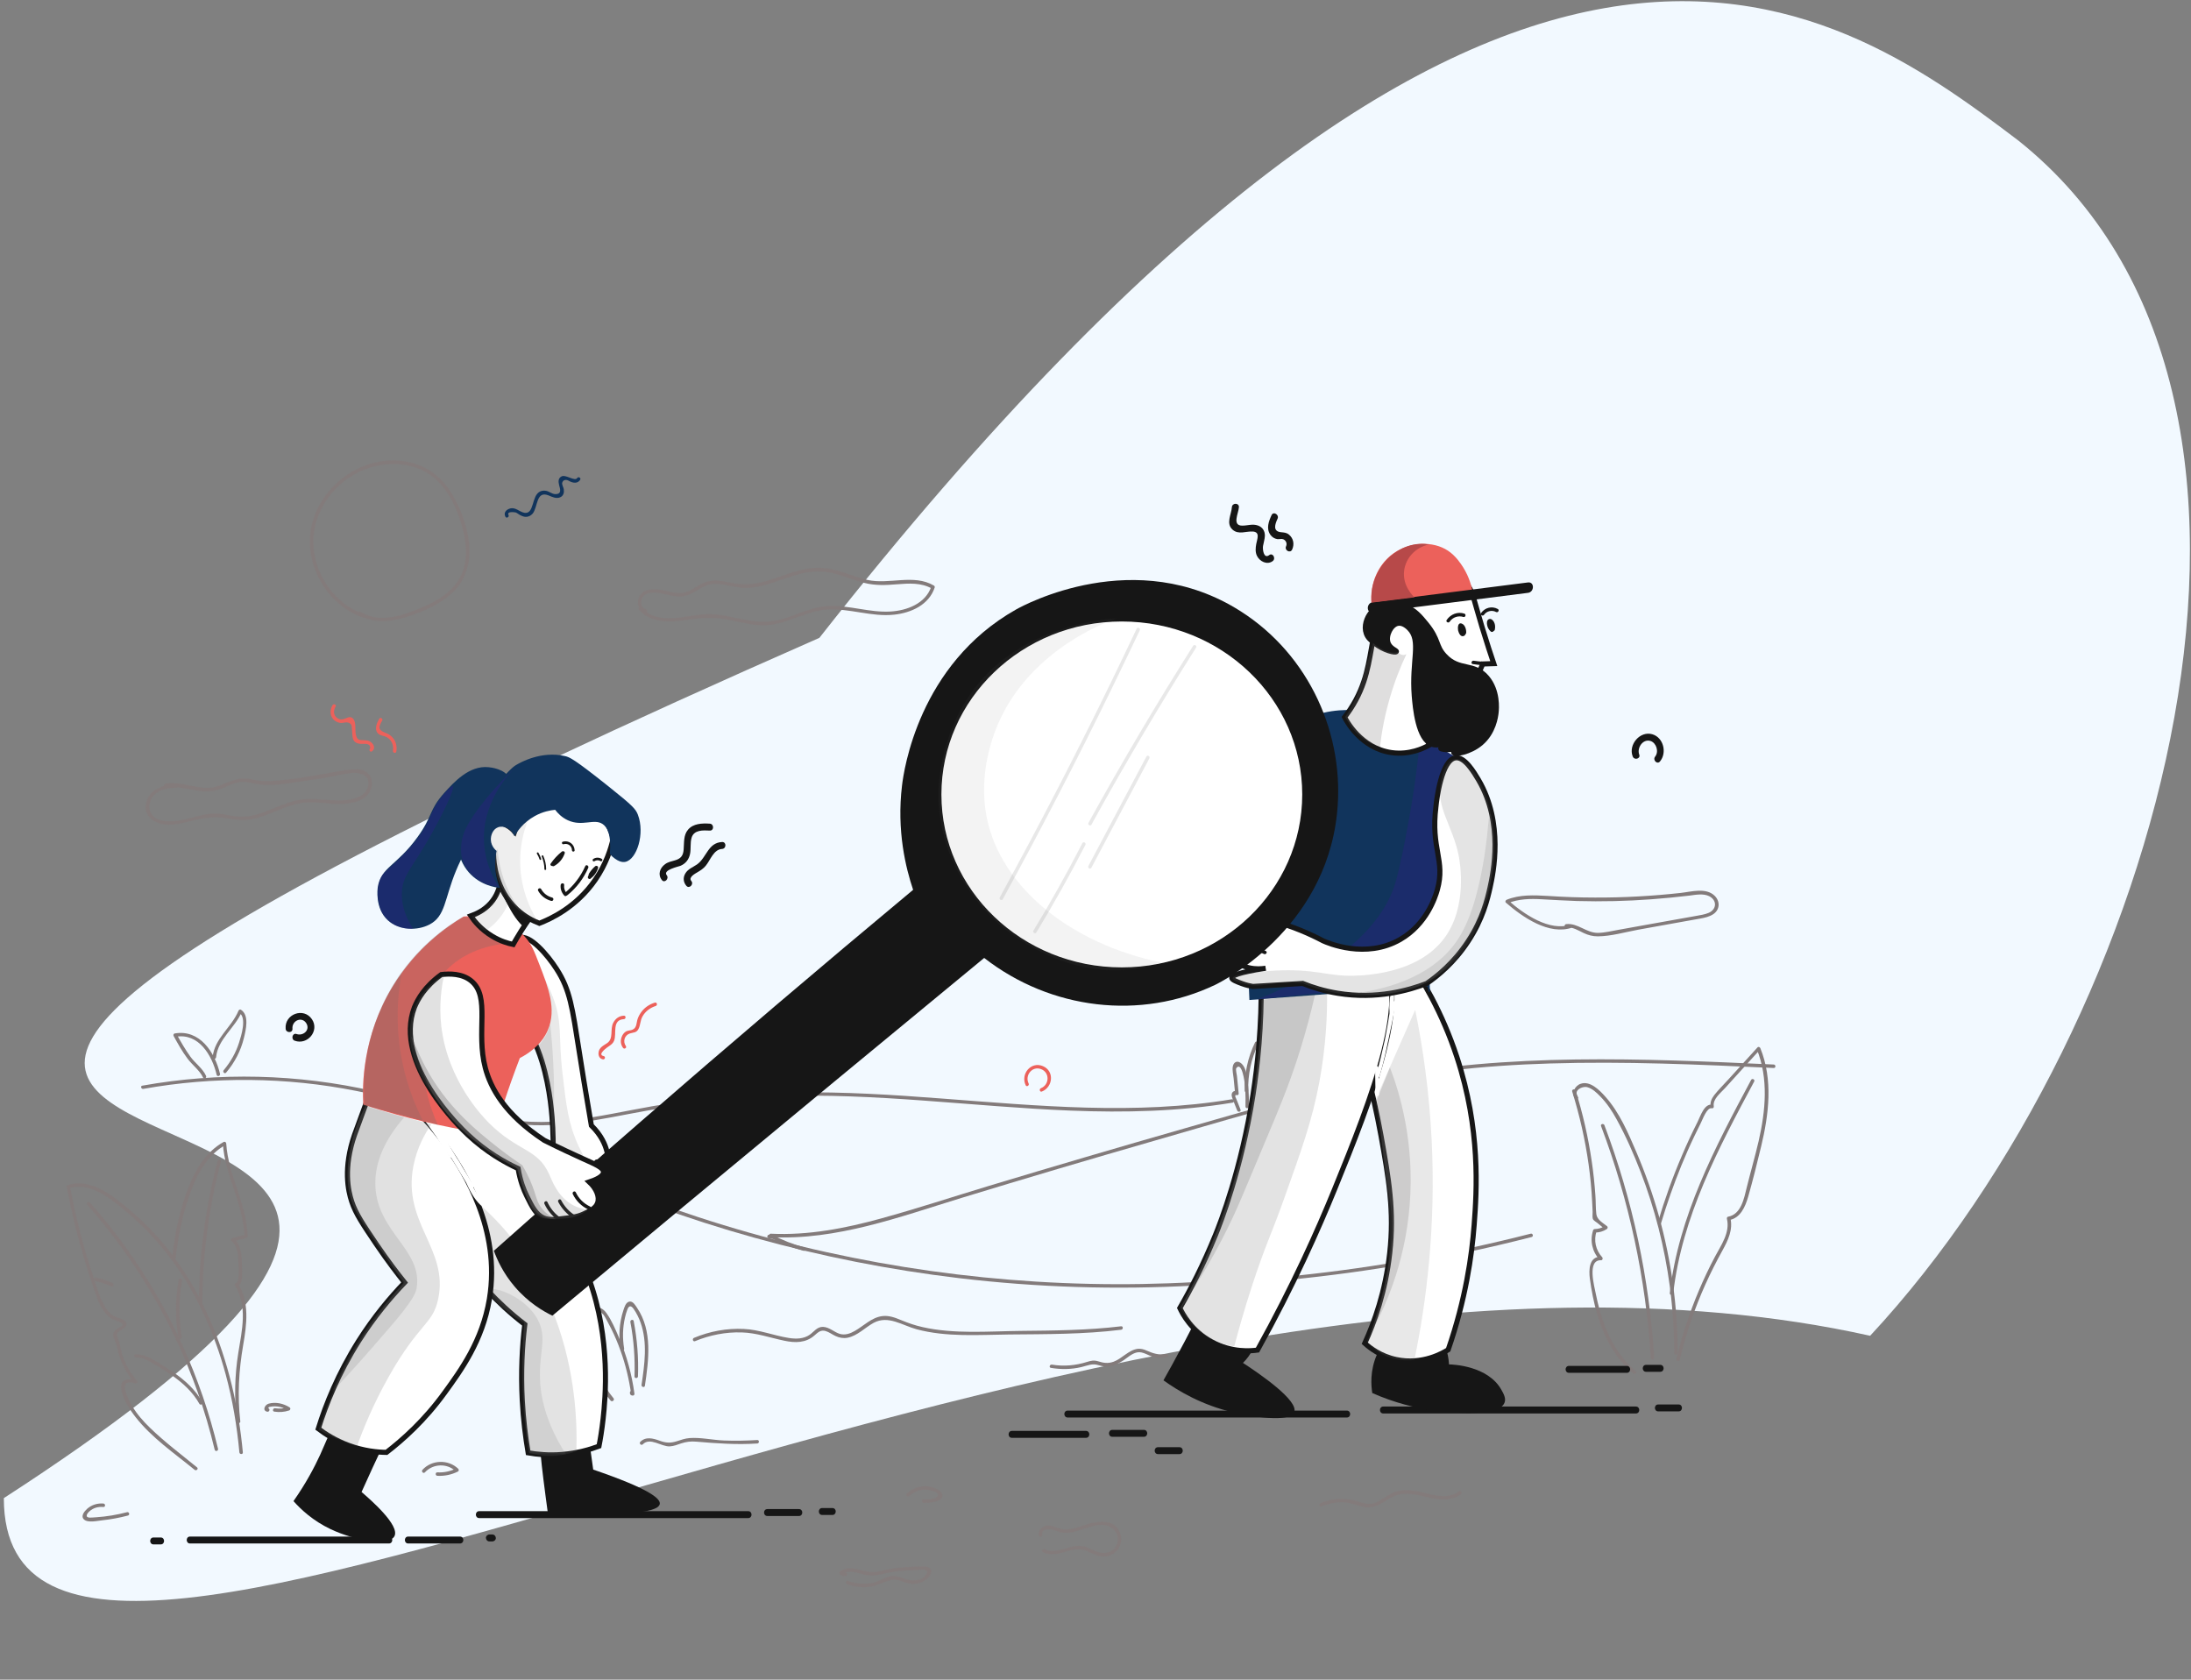 <svg width="857" height="657" viewBox="0 0 857 657" fill="none" xmlns="http://www.w3.org/2000/svg">
<rect x="0" y="0" width="857" height="657" fill="#808080" stroke="none"/>
<path d="M789.5 55.001C915.5 155.501 845.5 400.001 731.5 522.5C428.501 454.994 1.5 724.624 1.5 586C349 361 -311.499 527.501 320.5 249.501C588.5 -91.499 715 -1.499 789.5 55.001Z" fill="#F2F9FF"/>
<g clip-path="url(#clip0)">
<path d="M-192.472 330.714C-192.472 443.585 -322.032 641 -443.193 641C-564.353 641 -873 492.813 -873 379.942C-592.431 312.813 -701.376 208.39 -547.66 130.816C-283.507 -2.492 34.371 206.898 -192.472 330.714Z" fill="#C4C4C4"/>
<path d="M77.074 573.984C70.891 568.925 64.439 564.092 58.708 558.537C56.045 555.962 53.563 553.162 51.668 549.955C50.675 548.329 49.863 546.568 49.277 544.761C48.78 543.271 48.284 540.967 50.45 540.741C51.262 540.651 52.12 540.832 52.887 541.057C53.744 541.283 54.105 539.974 53.248 539.748C50.675 539.115 46.975 539.296 47.381 542.909C47.878 546.974 50.54 551.13 52.977 554.246C59.294 562.376 68.229 568.474 76.126 574.932C76.803 575.474 77.751 574.526 77.074 573.984Z" fill="#837B7B"/>
<path d="M53.473 539.973C50.856 536.857 48.825 533.244 47.652 529.314C47.111 527.553 46.885 525.746 46.343 524.03C45.983 522.946 45.306 521.952 46.298 521.003C46.75 520.597 47.426 520.326 47.923 519.965C49.457 518.926 50.315 517.706 48.419 516.396C47.336 515.674 45.983 515.538 44.809 514.951C43.23 514.093 42.011 512.693 41.109 511.202C39.214 508.131 38.176 504.518 37.048 501.13C35.694 497.11 34.385 493 33.212 488.935C30.866 480.715 28.925 472.404 27.346 464.048C27.21 464.319 27.03 464.59 26.895 464.861C35.378 462.061 43.816 469.242 49.863 474.346C56.09 479.585 61.686 485.593 66.605 492.097C76.758 505.647 83.842 521.274 88.265 537.58C90.972 547.561 92.687 557.814 93.635 568.112C93.725 568.97 95.079 568.97 94.988 568.112C91.694 532.566 78.608 496.568 50.585 473.127C44.178 467.797 35.514 460.615 26.579 463.551C26.218 463.687 26.037 464.003 26.128 464.364C27.797 473.307 29.918 482.16 32.49 490.922C33.709 495.033 34.972 499.098 36.371 503.117C37.499 506.369 38.537 509.847 40.522 512.693C41.289 513.777 42.147 514.77 43.23 515.538C44.538 516.487 46.073 516.577 47.381 517.39C49.096 518.429 46.614 519.242 45.712 519.874C45.035 520.371 44.403 520.958 44.268 521.862C44.087 523.217 45.261 524.797 45.576 526.062C46.028 528.004 46.434 529.901 47.156 531.798C48.464 535.141 50.315 538.212 52.616 540.967C53.067 541.599 54.015 540.651 53.473 539.973Z" fill="#837B7B"/>
<path d="M34.16 471.32C53.022 492.638 67.688 517.525 77.254 544.354C79.916 551.806 82.128 559.394 83.978 567.073C84.203 567.931 85.467 567.57 85.286 566.711C78.608 538.889 66.605 512.376 49.999 489.025C45.396 482.521 40.432 476.288 35.152 470.326C34.521 469.739 33.573 470.687 34.16 471.32Z" fill="#837B7B"/>
<path d="M37.228 501.039C39.394 501.581 41.515 502.304 43.591 503.162C44.403 503.478 44.764 502.168 43.952 501.852C41.876 500.994 39.755 500.271 37.589 499.729C36.777 499.503 36.416 500.813 37.228 501.039Z" fill="#837B7B"/>
<path d="M53.113 531.031C56.046 530.94 58.483 532.476 60.874 533.921C63.04 535.231 65.161 536.541 67.237 537.986C71.524 540.968 75.404 544.49 77.977 549.098C78.383 549.865 79.556 549.188 79.15 548.42C76.442 543.632 72.381 539.929 67.914 536.857C65.567 535.231 63.085 533.696 60.603 532.25C58.257 530.85 55.865 529.676 53.068 529.721C52.255 529.676 52.255 531.031 53.113 531.031Z" fill="#837B7B"/>
<path d="M71.072 522.9C69.854 515.583 69.899 508.176 71.208 500.904C71.343 500.046 70.034 499.684 69.899 500.542C68.545 508.085 68.5 515.719 69.764 523.261C69.899 524.12 71.208 523.758 71.072 522.9Z" fill="#837B7B"/>
<path d="M68.77 491.961C69.718 483.018 71.613 474.075 74.772 465.674C77.434 458.583 81.405 451.627 88.219 447.833C87.858 447.653 87.542 447.427 87.181 447.246C87.903 459.802 95.258 470.959 95.574 483.56C95.755 483.334 95.89 483.108 96.071 482.928C94.356 483.379 92.641 483.831 90.927 484.283C90.43 484.418 90.25 485.051 90.611 485.412C92.686 487.399 93.093 490.2 93.183 492.955C93.228 494.4 93.995 501.401 92.325 501.853C91.919 501.988 91.694 502.485 91.919 502.846C96.928 510.886 94.627 520.416 93.228 529.088C91.784 538.031 91.603 547.064 92.641 556.007C92.731 556.866 94.085 556.866 93.995 556.007C92.822 545.935 93.408 536.044 95.123 526.107C96.522 518.067 97.65 509.441 93.138 502.124C93.002 502.44 92.867 502.801 92.731 503.117C93.95 502.801 94.356 501.853 94.537 500.678C94.852 498.51 94.627 496.116 94.582 493.948C94.537 490.516 94.175 486.948 91.558 484.463C91.468 484.825 91.378 485.231 91.242 485.593C92.957 485.141 94.672 484.689 96.387 484.238C96.657 484.147 96.883 483.876 96.883 483.605C96.567 470.959 89.257 459.848 88.49 447.291C88.445 446.794 87.948 446.433 87.452 446.704C80.728 450.453 76.667 457.092 73.869 464.093C70.304 472.991 68.319 482.521 67.326 492.051C67.326 492.819 68.68 492.819 68.77 491.961Z" fill="#837B7B"/>
<path d="M85.151 454.021C80.323 472.313 77.841 491.193 77.796 510.118C77.796 510.976 79.15 510.976 79.15 510.118C79.195 491.283 81.632 472.584 86.415 454.382C86.686 453.524 85.377 453.163 85.151 454.021Z" fill="#837B7B"/>
<path d="M614.963 426.966C617.851 436.271 620.017 445.756 621.371 455.421C622.048 460.299 622.544 465.268 622.77 470.191C622.86 471.455 622.905 472.765 622.95 474.03C622.996 474.798 622.77 476.062 623.041 476.785C623.311 477.463 624.259 477.914 624.801 478.366C625.748 479.134 626.696 479.902 627.598 480.669C627.644 480.308 627.689 479.947 627.734 479.585C626.47 480.353 625.252 480.715 623.763 480.76C623.447 480.76 623.221 480.986 623.131 481.257C621.822 485.322 622.77 489.612 625.703 492.774C625.884 492.368 626.019 492.006 626.199 491.6C621.506 491.419 621.416 496.839 621.867 500.181C622.499 504.834 623.402 509.486 624.71 514.002C627.328 522.855 631.705 531.256 638.88 537.308C639.557 537.85 640.504 536.902 639.827 536.36C633.781 531.256 629.719 524.391 627.102 516.938C625.884 513.415 624.936 509.802 624.214 506.189C623.627 503.162 620.694 492.774 626.199 492.955C626.831 493 627.057 492.232 626.696 491.78C624.124 488.98 623.312 485.186 624.485 481.618C624.259 481.799 624.033 481.934 623.853 482.115C625.568 482.115 627.012 481.708 628.501 480.76C628.817 480.534 628.997 479.992 628.636 479.676C626.967 478.321 624.665 477.146 624.394 474.888C624.124 472.494 624.214 470.01 624.034 467.616C623.718 463.145 623.266 458.673 622.589 454.202C621.236 444.852 619.115 435.638 616.317 426.605C616.001 425.747 614.693 426.108 614.963 426.966Z" fill="#837B7B"/>
<path d="M617.174 428.999C615.324 426.56 618.799 424.753 620.83 425.25C622.86 425.792 624.53 427.418 625.929 428.863C628.501 431.483 630.531 434.554 632.291 437.761C635.946 444.355 639.015 451.401 641.722 458.402C647.273 472.81 651.108 487.896 653.139 503.162C654.267 511.834 654.854 520.552 654.854 529.269C654.854 530.127 656.208 530.127 656.208 529.269C656.208 511.112 653.726 493 648.852 475.566C646.461 467.074 643.527 458.764 640.053 450.634C636.849 443.136 633.419 435.096 627.914 428.954C625.703 426.469 621.958 422.63 618.257 423.94C616.001 424.708 614.512 427.599 616.046 429.676C616.543 430.354 617.716 429.721 617.174 428.999Z" fill="#837B7B"/>
<path d="M649.665 478.637C651.966 470.914 654.628 463.371 657.652 455.918C659.231 452.079 660.901 448.24 662.706 444.491C663.563 442.73 664.421 440.923 665.323 439.162C665.91 438.032 667.67 433.064 669.52 433.516C670.061 433.651 670.422 433.2 670.332 432.703C669.881 429.902 673.039 427.509 674.709 425.657C676.198 424.031 677.642 422.405 679.131 420.779C682.2 417.436 685.223 414.094 688.292 410.707C687.931 410.616 687.525 410.526 687.164 410.39C691.811 421.908 690.593 434.509 687.886 446.343C686.487 452.395 684.727 458.403 683.238 464.455C682.2 468.655 681.072 475.024 675.927 475.927C675.566 475.972 675.386 476.424 675.476 476.74C676.785 482.115 673.175 487.083 670.783 491.6C668.527 495.846 666.451 500.227 664.556 504.698C660.856 513.416 657.923 522.404 655.711 531.573C655.486 532.431 656.794 532.792 657.02 531.934C659.457 521.771 662.796 511.88 667.083 502.35C669.114 497.833 671.37 493.407 673.761 489.071C675.927 485.141 677.913 480.986 676.83 476.424C676.695 476.695 676.514 476.966 676.379 477.237C680.756 476.469 682.651 472.043 683.779 468.159C685.629 461.655 687.299 454.97 688.878 448.376C691.902 435.819 693.526 422.314 688.562 410.029C688.382 409.577 687.795 409.306 687.434 409.713C683.599 413.913 679.763 418.159 675.927 422.36C674.122 424.347 672.182 426.244 670.512 428.367C669.429 429.812 668.843 431.167 669.114 432.974C669.384 432.703 669.655 432.432 669.926 432.161C666.677 431.348 665.097 436.677 664.014 438.8C661.848 443.091 659.818 447.427 657.968 451.808C654.267 460.39 651.109 469.243 648.446 478.186C648.085 479.089 649.394 479.45 649.665 478.637Z" fill="#837B7B"/>
<path d="M684.952 422.404C670.873 448.691 656.523 475.791 653.139 505.827C653.049 506.685 654.403 506.685 654.493 505.827C657.877 476.017 672.182 449.098 686.125 423.082C686.577 422.314 685.403 421.636 684.952 422.404Z" fill="#837B7B"/>
<path d="M626.245 440.471C637.21 469.513 643.754 500.136 645.694 531.12C645.739 531.979 647.093 531.979 647.048 531.12C645.107 500.001 638.564 469.287 627.554 440.11C627.238 439.342 625.929 439.658 626.245 440.471Z" fill="#837B7B"/>
<path d="M56.046 425.927C83.572 421.004 112.001 421.275 139.437 426.74C153.019 429.45 166.331 433.38 179.147 438.529C192.549 443.904 205.409 450.363 218.541 456.325C268.088 478.818 321.11 493.542 375.124 499.956C405.764 503.614 436.72 504.563 467.495 502.846C468.353 502.801 468.353 501.446 467.495 501.491C412.262 504.608 356.623 498.962 303.105 484.915C276.256 477.869 249.948 468.7 224.542 457.544C211.366 451.763 198.505 445.259 185.284 439.613C172.649 434.238 159.607 429.902 146.25 426.831C116.603 420.056 85.648 419.288 55.685 424.663C54.827 424.753 55.188 426.063 56.046 425.927Z" fill="#837B7B"/>
<path d="M301.526 483.922C327.202 485.232 351.976 475.973 376.117 468.565C401.387 460.842 426.748 453.344 452.153 446.027C477.423 438.755 502.693 431.122 528.369 425.296C553.955 419.514 580.037 416.759 606.255 415.991C635.451 415.088 664.647 416.398 693.797 417.753C694.655 417.798 694.655 416.443 693.797 416.398C642.31 414.049 590.145 411.746 539.244 421.637C513.433 426.651 488.163 434.329 462.893 441.51C437.487 448.782 412.127 456.235 386.812 463.868C372.778 468.114 358.789 472.721 344.665 476.605C330.586 480.489 316.146 483.29 301.481 482.567C300.668 482.522 300.668 483.877 301.526 483.922Z" fill="#837B7B"/>
<path d="M191.962 437.581C209.786 442.73 228.288 439.161 246.067 435.729C265.11 432.07 284.333 429.586 303.737 428.818C342.183 427.373 380.404 432.883 418.715 434.419C439.924 435.277 461.223 434.78 482.161 431.302C483.018 431.167 482.657 429.857 481.8 429.993C444.12 436.271 405.854 432.522 368.04 429.676C349.132 428.231 330.18 427.012 311.182 427.328C292.365 427.644 273.548 429.451 254.956 432.748C234.379 436.361 212.99 442.323 192.278 436.316C191.466 436.045 191.105 437.355 191.962 437.581Z" fill="#837B7B"/>
<path d="M271.834 524.617C277.61 522.223 283.837 521.004 290.109 521.184C295.93 521.365 301.165 523.262 306.805 524.436C311.002 525.34 315.199 525.34 318.583 522.359C319.892 521.229 321.02 520.055 322.915 520.642C324.314 521.049 325.487 521.997 326.796 522.584C328.33 523.307 329.909 523.578 331.534 523.262C335.415 522.494 338.348 519.287 341.732 517.435C347.463 514.364 352.968 518.474 358.564 519.965C370.206 523.081 382.66 522.133 394.573 521.997C409.239 521.862 423.95 521.952 438.525 520.145C439.383 520.055 439.383 518.7 438.525 518.79C425.439 520.371 412.217 520.462 399.041 520.597C386.496 520.733 373.229 521.907 360.865 519.107C357.977 518.474 355.27 517.526 352.517 516.397C350.125 515.403 347.643 514.454 345.026 514.816C340.92 515.358 337.851 518.61 334.377 520.597C332.572 521.636 330.586 522.359 328.51 521.771C326.254 521.094 324.404 519.107 321.922 519.016C319.576 518.971 318.448 520.868 316.733 522.088C314.341 523.759 311.318 523.804 308.52 523.352C302.564 522.404 297.013 520.1 290.921 519.829C284.288 519.513 277.655 520.733 271.472 523.307C270.66 523.623 271.021 524.933 271.834 524.617Z" fill="#837B7B"/>
<path d="M300.623 484.328C301.435 484.464 302.202 484.644 303.015 484.78C303.872 484.96 304.188 483.786 303.376 483.47C302.879 483.289 302.383 483.109 301.841 482.928C301.119 482.657 300.623 483.831 301.3 484.147C305.451 486.315 309.783 488.032 314.296 489.251C315.153 489.477 315.514 488.167 314.657 487.941C310.235 486.767 306.038 485.096 301.977 482.973C301.796 483.38 301.616 483.786 301.435 484.193C301.932 484.373 302.428 484.554 302.97 484.735C303.105 484.283 303.195 483.876 303.331 483.425C302.518 483.289 301.751 483.109 300.939 482.973C300.127 482.838 299.766 484.147 300.623 484.328Z" fill="#837B7B"/>
<path d="M239.975 546.929C238.983 545.755 238.08 544.535 237.313 543.18C236.952 542.503 236.501 541.78 236.275 541.012C235.959 540.515 235.914 539.928 236.095 539.341C235.959 538.709 236.14 538.212 236.591 537.85C237.268 535.999 236.456 534.056 236.004 532.159C235.327 529.178 234.651 526.197 233.974 523.216C233.613 521.636 233.252 520.1 232.936 518.519C232.755 517.796 232.62 517.119 232.439 516.396C232.169 515.132 231.898 514.544 232.846 513.506C233.297 512.557 233.974 512.376 234.876 513.099C235.282 513.506 235.688 513.912 236.095 514.319C236.546 514.906 236.862 515.583 237.223 516.216C237.854 517.39 238.486 518.564 239.073 519.739C240.472 522.539 241.69 525.43 242.728 528.365C244.713 533.876 246.067 539.567 246.879 545.393C247.105 545.122 247.331 544.806 247.511 544.535C247.601 544.625 247.647 544.761 247.737 544.851C247.962 543.993 246.654 543.632 246.428 544.49C246.248 545.303 246.654 545.89 247.511 545.89C248.008 545.89 248.233 545.484 248.143 545.032C247.105 537.579 245.165 530.308 242.186 523.397C240.788 520.145 239.298 516.532 237.223 513.641C236.095 512.06 234.064 510.615 232.124 511.744C229.912 513.009 230.95 516.125 231.402 518.067C232.304 522.042 233.207 526.017 234.064 529.991C234.47 531.888 235.327 534.011 235.418 535.953C235.463 537.534 234.154 538.257 234.38 539.838C234.831 542.774 237.042 545.755 238.892 547.923C239.569 548.51 240.517 547.561 239.975 546.929Z" fill="#837B7B"/>
<path d="M244.127 527.507C243.45 523.442 243.54 519.287 244.488 515.267C244.713 514.228 245.029 513.234 245.39 512.241C246.022 510.524 246.924 510.705 247.827 511.97C249 513.641 249.903 515.493 250.579 517.39C253.332 525.249 252.114 533.695 250.94 541.689C250.805 542.548 252.114 542.909 252.249 542.051C253.738 531.979 255.272 520.551 249.181 511.563C248.504 510.57 247.601 508.898 246.202 509.124C244.713 509.395 244.217 511.428 243.811 512.602C242.186 517.525 241.916 522.765 242.773 527.823C242.999 528.727 244.307 528.365 244.127 527.507Z" fill="#837B7B"/>
<path d="M246.563 517.119C247.917 524.165 248.413 531.256 248.187 538.392C248.142 539.25 249.496 539.25 249.541 538.392C249.812 531.12 249.225 523.894 247.871 516.757C247.691 515.899 246.427 516.26 246.563 517.119Z" fill="#837B7B"/>
<path d="M80.593 420.823C79.285 417.933 76.352 415.9 74.501 413.371C72.471 410.57 70.756 407.544 69.087 404.563C68.951 404.879 68.816 405.241 68.68 405.557C77.751 403.931 82.985 412.874 84.745 420.417C84.925 421.275 86.234 420.914 86.053 420.056C84.113 411.7 78.157 402.531 68.319 404.247C67.868 404.338 67.733 404.879 67.913 405.241C69.583 408.267 71.252 411.293 73.328 414.048C75.178 416.578 78.157 418.7 79.42 421.501C79.781 422.314 80.954 421.636 80.593 420.823Z" fill="#837B7B"/>
<path d="M84.519 413.552C85.196 406.461 91.965 402.035 94.582 395.756C94.266 395.892 93.905 396.027 93.589 396.163C96.613 398.105 94.356 405.151 93.499 407.861C92.236 411.836 90.16 415.449 87.497 418.611C86.956 419.288 87.904 420.237 88.445 419.559C91.784 415.63 94.176 411.068 95.394 406.054C96.161 402.893 97.605 397.157 94.266 394.989C93.86 394.718 93.409 395.034 93.273 395.395C90.566 401.899 83.887 406.145 83.165 413.552C83.075 414.41 84.429 414.41 84.519 413.552Z" fill="#837B7B"/>
<path d="M485.229 434.057C484.823 433.018 484.417 431.979 484.011 430.94C483.785 430.444 483.605 429.902 483.379 429.405C483.108 429.043 483.108 428.637 483.334 428.23C483.74 428.592 484.552 428.366 484.507 427.734C484.281 425.475 484.056 423.172 483.83 420.913C483.785 420.371 483.244 418.249 483.559 417.842C484.958 415.9 485.906 419.107 486.041 419.604C487.26 423.759 487.215 428.547 487.169 432.837C487.169 433.696 488.523 433.696 488.523 432.837C488.568 429.314 488.388 425.837 487.891 422.359C487.576 420.146 487.215 416.939 485.049 415.629C483.65 414.771 482.476 415.674 482.206 417.165C481.935 418.61 482.386 420.326 482.522 421.726C482.702 423.714 482.928 425.701 483.108 427.688C483.514 427.508 483.875 427.372 484.281 427.192C483.514 426.469 482.341 426.604 481.89 427.598C481.574 428.276 481.845 428.998 482.07 429.676C482.612 431.257 483.334 432.792 483.92 434.373C484.236 435.231 485.545 434.87 485.229 434.057Z" fill="#837B7B"/>
<path d="M488.252 426.696C488.072 420.372 489.38 414.185 492.133 408.448C491.772 408.494 491.411 408.539 491.05 408.584C493.983 411.023 492.043 417.617 491.546 420.779C490.87 425.025 490.012 429.27 488.929 433.426C488.703 434.284 490.012 434.645 490.238 433.787C491.546 428.728 492.539 423.579 493.261 418.385C493.712 415.043 495.021 410.12 491.998 407.59C491.682 407.319 491.14 407.319 490.915 407.726C488.072 413.643 486.673 420.056 486.853 426.651C486.944 427.554 488.297 427.554 488.252 426.696Z" fill="#837B7B"/>
<path d="M251.437 564.951C254.28 562.06 258.702 565.944 261.996 565.764C263.575 565.673 265.019 565.086 266.463 564.589C268.404 563.957 270.254 563.731 272.284 563.912C280.317 564.589 288.123 565.176 296.201 564.634C297.058 564.589 297.058 563.234 296.201 563.279C291.824 563.55 287.492 563.641 283.114 563.46C278.692 563.279 274.089 562.195 269.712 562.512C267.952 562.647 266.328 563.234 264.658 563.776C262.222 564.544 260.371 564.409 258.025 563.55C255.453 562.602 252.565 561.834 250.444 564.002C249.857 564.634 250.805 565.583 251.437 564.951Z" fill="#837B7B"/>
<path d="M166.196 575.926C169.354 572.493 174.905 572.267 178.244 575.519C178.289 575.158 178.334 574.796 178.379 574.435C176.033 575.564 173.641 576.061 171.069 575.926C170.212 575.88 170.212 577.235 171.069 577.281C173.912 577.416 176.529 576.874 179.101 575.609C179.508 575.429 179.553 574.842 179.237 574.525C175.356 570.777 168.903 570.957 165.248 574.932C164.661 575.609 165.609 576.558 166.196 575.926Z" fill="#837B7B"/>
<path d="M40.432 588.121C38.13 587.941 35.829 588.618 34.069 590.199C32.986 591.193 31.452 593.044 32.851 594.354C34.43 595.8 38.221 594.851 40.071 594.67C43.455 594.309 46.749 593.677 50.043 592.819C50.901 592.593 50.54 591.283 49.682 591.509C45.711 592.548 41.695 593.225 37.589 593.496C36.776 593.541 35.919 593.632 35.107 593.632C33.076 593.541 34.024 592.006 35.017 591.147C36.506 589.792 38.446 589.296 40.432 589.476C41.334 589.521 41.289 588.166 40.432 588.121Z" fill="#837B7B"/>
<path d="M104.915 550.858C105.006 550.497 105.276 550.271 105.637 550.271C105.953 550.226 106.269 550.181 106.54 550.136C107.262 550.045 107.939 550.09 108.661 550.181C110.06 550.361 111.323 550.858 112.542 551.626C112.587 551.22 112.632 550.813 112.722 550.407C111.052 550.994 109.383 551.129 107.623 550.858C106.766 550.723 106.405 552.033 107.262 552.168C109.247 552.484 111.143 552.349 113.083 551.716C113.625 551.536 113.76 550.813 113.264 550.497C110.917 549.006 107.849 548.284 105.096 549.052C103.607 549.458 102.434 551.762 104.554 552.213C105.412 552.349 105.773 551.039 104.915 550.858Z" fill="#837B7B"/>
<path d="M142.279 240.247C131.539 236.453 123.868 226.02 122.695 214.728C121.476 203.075 128.019 191.964 137.857 186.002C148.461 179.588 163.533 179.543 172.242 189.254C176.709 194.177 179.462 200.907 181.086 207.276C182.756 213.825 183.027 221.097 179.281 227.013C175.491 232.93 168.722 236.227 162.36 238.712C155.636 241.376 147.559 243.454 140.97 239.299C140.248 238.847 139.571 240.021 140.293 240.473C146.205 244.177 153.335 243.228 159.652 241.151C165.834 239.118 172.377 236.273 177.161 231.666C187.855 221.413 183.478 204.475 176.8 193.229C173.28 187.267 168 182.886 161.277 181.079C154.869 179.363 148.01 179.95 141.918 182.434C130.727 187.041 121.973 197.791 121.251 210.076C120.438 223.626 129.148 237.04 141.918 241.557C142.73 241.873 143.091 240.563 142.279 240.247Z" fill="#837B7B"/>
<path d="M481.574 502.439C512.349 500.497 542.944 496.342 573.088 489.973C581.797 488.122 590.461 486.089 599.08 483.876C599.937 483.65 599.576 482.34 598.719 482.566C568.846 490.199 538.432 495.71 507.747 498.916C499.037 499.82 490.328 500.542 481.619 501.084C480.717 501.13 480.717 502.485 481.574 502.439Z" fill="#837B7B"/>
<path d="M411.043 535.05C415.014 535.727 419.076 535.682 423.002 534.734C425.438 534.146 427.198 533.198 429.725 534.011C431.305 534.508 432.794 534.688 434.418 534.372C436.223 534.011 437.893 533.108 439.427 532.114C441.097 530.985 442.766 529.404 444.797 528.997C447.144 528.546 449.264 530.398 451.521 530.894C453.145 531.256 454.815 531.211 456.439 530.94C457.297 530.804 456.936 529.494 456.078 529.63C453.235 530.127 451.024 529.404 448.452 528.275C447.369 527.778 446.331 527.507 445.113 527.597C441.458 528.004 438.931 531.436 435.546 532.656C433.38 533.424 431.621 533.153 429.5 532.475C427.875 531.978 426.702 532.249 425.122 532.746C420.655 534.146 416.098 534.553 411.495 533.785C410.592 533.604 410.186 534.914 411.043 535.05Z" fill="#837B7B"/>
<path d="M187.45 593.812C222.512 593.812 257.574 593.812 292.636 593.812C294.396 593.812 294.396 591.102 292.636 591.102C257.574 591.102 222.512 591.102 187.45 591.102C185.69 591.102 185.69 593.812 187.45 593.812Z" fill="#161616"/>
<path d="M300.171 592.999C304.278 592.999 308.384 592.999 312.491 592.999C314.25 592.999 314.25 590.289 312.491 590.289C308.384 590.289 304.278 590.289 300.171 590.289C298.412 590.289 298.412 592.999 300.171 592.999Z" fill="#161616"/>
<path d="M321.606 592.593C322.915 592.593 324.268 592.593 325.577 592.593C327.337 592.593 327.337 589.883 325.577 589.883C324.268 589.883 322.915 589.883 321.606 589.883C319.846 589.883 319.846 592.593 321.606 592.593Z" fill="#161616"/>
<path d="M74.321 603.749C100.268 603.749 126.17 603.749 152.117 603.749C153.877 603.749 153.877 601.039 152.117 601.039C126.17 601.039 100.268 601.039 74.321 601.039C72.606 601.039 72.606 603.749 74.321 603.749Z" fill="#161616"/>
<path d="M159.652 603.749C166.421 603.749 173.145 603.749 179.913 603.749C181.673 603.749 181.673 601.039 179.913 601.039C173.145 601.039 166.421 601.039 159.652 601.039C157.938 601.039 157.938 603.749 159.652 603.749Z" fill="#161616"/>
<path d="M191.42 602.936C191.826 602.936 192.233 602.936 192.594 602.936C193.316 602.936 193.992 602.303 193.947 601.581C193.902 600.858 193.361 600.226 192.594 600.226C192.187 600.226 191.781 600.226 191.42 600.226C190.698 600.226 190.021 600.858 190.067 601.581C190.112 602.303 190.653 602.936 191.42 602.936Z" fill="#161616"/>
<path d="M60.061 604.11C61.009 604.11 61.911 604.11 62.859 604.11C64.619 604.11 64.619 601.4 62.859 601.4C61.911 601.4 61.009 601.4 60.061 601.4C58.301 601.4 58.301 604.11 60.061 604.11Z" fill="#161616"/>
<path d="M417.632 554.472C454.003 554.472 490.374 554.472 526.79 554.472C528.55 554.472 528.55 551.762 526.79 551.762C490.419 551.762 454.048 551.762 417.632 551.762C415.873 551.762 415.873 554.472 417.632 554.472Z" fill="#161616"/>
<path d="M541.049 552.892C573.99 552.892 606.931 552.892 639.872 552.892C641.632 552.892 641.632 550.182 639.872 550.182C606.931 550.182 573.99 550.182 541.049 550.182C539.334 550.182 539.334 552.892 541.049 552.892Z" fill="#161616"/>
<path d="M648.627 552.078C651.289 552.078 653.906 552.078 656.569 552.078C658.328 552.078 658.328 549.368 656.569 549.368C653.906 549.368 651.289 549.368 648.627 549.368C646.867 549.368 646.867 552.078 648.627 552.078Z" fill="#161616"/>
<path d="M613.7 536.992C621.236 536.992 628.772 536.992 636.307 536.992C638.067 536.992 638.067 534.282 636.307 534.282C628.772 534.282 621.236 534.282 613.7 534.282C611.94 534.282 611.94 536.992 613.7 536.992Z" fill="#161616"/>
<path d="M643.844 536.586C645.694 536.586 647.544 536.586 649.394 536.586C651.154 536.586 651.154 533.876 649.394 533.876C647.544 533.876 645.694 533.876 643.844 533.876C642.129 533.876 642.129 536.586 643.844 536.586Z" fill="#161616"/>
<path d="M395.792 562.421C405.449 562.421 415.105 562.421 424.762 562.421C426.522 562.421 426.522 559.711 424.762 559.711C415.105 559.711 405.449 559.711 395.792 559.711C394.077 559.711 394.077 562.421 395.792 562.421Z" fill="#161616"/>
<path d="M435.095 562.015C439.202 562.015 443.308 562.015 447.414 562.015C449.174 562.015 449.174 559.305 447.414 559.305C443.308 559.305 439.202 559.305 435.095 559.305C433.335 559.305 433.335 562.015 435.095 562.015Z" fill="#161616"/>
<path d="M452.964 568.79C455.762 568.79 458.515 568.79 461.313 568.79C463.072 568.79 463.072 566.08 461.313 566.08C458.515 566.08 455.762 566.08 452.964 566.08C451.205 566.08 451.205 568.79 452.964 568.79Z" fill="#161616"/>
<path d="M260.777 342.324C259.153 340.291 265.29 339.027 266.282 338.62C268.223 337.762 269.441 336.181 269.892 334.104C270.344 331.981 269.892 329.722 270.524 327.645C271.472 324.573 274.991 324.754 277.609 324.89C279.369 324.98 279.323 322.27 277.609 322.18C274.63 321.999 271.201 322.089 269.125 324.528C267.275 326.696 267.636 329.632 267.41 332.297C267.23 334.691 266.328 335.865 263.981 336.543C262.627 336.949 261.274 337.175 260.145 338.033C258.07 339.524 257.212 342.143 258.882 344.221C259.92 345.621 261.86 343.679 260.777 342.324Z" fill="#161616"/>
<path d="M270.389 344.582C269.171 343.136 271.969 341.691 272.871 341.149C274.09 340.426 275.128 339.749 276.03 338.665C277.88 336.452 279.099 332.251 282.438 332.071C284.153 331.98 284.198 329.27 282.438 329.361C276.888 329.632 276.436 335.413 272.646 338.123C271.021 339.252 269.081 339.884 268.043 341.691C267.095 343.317 267.276 345.079 268.449 346.479C269.577 347.834 271.518 345.892 270.389 344.582Z" fill="#161616"/>
<path d="M481.845 198.378C481.664 201.268 479.408 204.746 482.115 207.185C484.462 209.263 487.395 207.727 490.057 207.908C492.99 208.134 491.727 210.844 491.366 212.831C491.095 214.322 490.96 215.948 491.637 217.393C492.72 219.651 495.653 221.097 497.819 219.471C499.172 218.432 497.819 216.083 496.465 217.122C494.254 218.793 493.803 214.773 494.028 213.554C494.254 212.244 494.705 210.934 494.75 209.579C494.795 207.682 493.803 206.192 492.043 205.559C489.877 204.791 487.936 205.65 485.77 205.604C481.845 205.514 484.462 200.726 484.597 198.378C484.687 196.616 481.98 196.616 481.845 198.378Z" fill="#161616"/>
<path d="M497.368 201.494C496.24 203.933 495.157 206.824 496.962 209.263C497.639 210.166 498.541 210.708 499.624 210.889C500.346 210.979 501.294 210.663 501.926 210.934C502.963 211.34 503.55 212.56 503.054 213.644C502.287 215.225 504.633 216.58 505.4 214.999C506.348 212.966 505.987 210.618 504.182 209.127C503.189 208.314 502.287 208.314 501.068 208.179C497.774 207.862 498.677 205.107 499.714 202.894C500.436 201.313 498.09 199.913 497.368 201.494Z" fill="#161616"/>
<path d="M641.181 295.17C640.188 292.595 642.58 288.892 645.603 289.84C647.905 290.608 648.943 294.041 647.408 295.938C646.325 297.293 648.221 299.19 649.304 297.835C652.101 294.447 650.703 288.53 646.325 287.22C641.497 285.775 636.849 291.285 638.609 295.847C639.196 297.518 641.813 296.796 641.181 295.17Z" fill="#161616"/>
<path d="M114.392 402.395C114.121 399.188 118.182 397.382 119.897 400.408C121.341 403.028 118.498 405.331 116.016 404.473C114.392 403.886 113.67 406.506 115.294 407.093C120.303 408.899 125.041 403.208 122.018 398.692C118.769 393.859 111.233 396.704 111.729 402.395C111.82 404.112 114.527 404.157 114.392 402.395Z" fill="#161616"/>
<path d="M130.095 275.794C129.057 277.51 128.967 279.723 130.321 281.304C130.998 282.072 131.945 282.569 132.938 282.75C134.337 282.975 135.375 282.208 136.593 282.795C137.812 283.427 137.541 284.195 137.676 285.46C137.721 286.227 137.767 286.95 137.857 287.718C137.947 288.531 138.037 289.344 138.624 289.976C139.165 290.563 139.842 290.789 140.609 290.925C141.151 291.015 141.692 290.97 142.279 290.97C142.73 290.97 143.227 290.97 143.678 291.06C144.535 291.286 144.896 291.873 144.806 292.731C144.129 293.228 144.761 294.403 145.483 293.906C146.837 292.912 146.385 291.376 145.212 290.383C144.671 289.931 144.084 289.705 143.362 289.615C141.016 289.299 139.662 290.202 139.12 286.905C138.85 285.279 139.436 281.891 137.767 280.807C136.999 280.311 136.323 280.536 135.555 280.853C134.337 281.349 133.344 281.756 132.081 280.988C130.366 279.949 130.321 277.917 131.269 276.381C131.72 275.749 130.547 275.071 130.095 275.794Z" fill="#EC615B"/>
<path d="M148.326 281.169C147.423 282.75 146.34 285.143 147.739 286.769C148.642 287.853 150.176 287.718 151.349 288.395C153.199 289.434 154.057 291.602 153.696 293.635C153.56 294.493 154.869 294.854 155.004 293.996C155.365 291.964 154.914 289.976 153.515 288.441C152.929 287.763 152.162 287.266 151.349 286.905C150.402 286.498 148.777 286.002 148.461 284.827C148.236 283.969 149.138 282.524 149.499 281.846C149.905 281.078 148.732 280.401 148.326 281.169Z" fill="#EC615B"/>
<path d="M402.334 423.804C400.8 420.642 403.688 416.939 407.117 418.158C410.682 419.423 410.547 424.301 407.163 425.656C406.35 425.972 406.711 427.282 407.524 426.966C411.901 425.204 412.487 418.926 407.93 417.029C403.237 415.042 399.085 420.146 401.206 424.527C401.567 425.295 402.74 424.572 402.334 423.804Z" fill="#EC615B"/>
<path d="M236.14 413.1C233.252 412.513 237.899 409.397 238.396 409.081C239.118 408.584 239.795 408.042 240.156 407.184C241.374 404.428 239.163 398.918 244.037 398.647C244.894 398.602 244.894 397.247 244.037 397.292C242.141 397.382 240.742 398.421 239.885 400.047C238.486 402.667 240.156 406.235 237.448 408.042C235.914 409.081 234.289 409.758 234.109 411.791C234.019 413.01 234.515 414.094 235.779 414.365C236.636 414.591 236.997 413.281 236.14 413.1Z" fill="#EC615B"/>
<path d="M244.803 409.171C243.54 407.409 244.262 404.925 246.383 404.248C247.827 403.796 248.91 404.022 249.722 402.531C250.534 400.996 250.399 399.189 251.301 397.608C252.43 395.576 254.325 394.175 256.491 393.498C257.303 393.227 256.987 391.917 256.13 392.188C254.099 392.82 252.339 393.95 251.031 395.621C250.354 396.479 249.767 397.473 249.406 398.557C248.91 400.002 249.135 401.944 247.511 402.712C246.518 403.209 245.525 402.938 244.578 403.66C243.946 404.112 243.495 404.79 243.224 405.467C242.592 406.958 242.728 408.538 243.675 409.848C244.127 410.571 245.3 409.893 244.803 409.171Z" fill="#EC615B"/>
<path d="M198.911 201.449C198.099 199.823 201.573 200.41 201.709 200.455C202.205 200.636 202.702 201.043 203.153 201.314C203.875 201.72 204.687 202.127 205.544 202.172C206.673 202.217 207.62 201.72 208.342 200.907C210.418 198.378 209.651 191.829 214.524 193.771C215.968 194.358 217.593 195.216 219.172 194.493C220.436 193.906 220.706 192.642 220.526 191.377C220.436 190.745 219.714 189.48 219.894 188.848C220.255 187.628 221.383 187.538 222.241 187.944C222.647 188.125 223.008 188.396 223.459 188.531C224.813 189.028 226.121 188.938 226.934 187.673C227.385 186.951 226.212 186.273 225.76 186.996C224.858 188.441 221.248 185.46 219.623 186.363C218.315 187.041 218.36 188.396 218.676 189.661C219.037 191.151 219.939 193.319 217.187 193.274C215.968 193.274 214.84 192.235 213.667 192.009C212.268 191.738 211.005 192.1 210.102 193.184C207.846 195.848 208.703 202.804 203.469 199.959C201.934 199.146 200.671 198.333 198.956 199.1C197.648 199.688 197.016 200.817 197.693 202.127C198.144 202.894 199.272 202.217 198.911 201.449Z" fill="#11345C"/>
<path d="M252.655 238.305C250.625 237.808 250.354 235.188 251.347 233.653C252.745 231.485 256.04 231.62 258.251 232.027C261.951 232.704 265.38 234.149 269.126 232.749C272.736 231.394 275.443 228.458 279.505 228.368C283.746 228.278 287.762 230.13 292.049 229.994C299.54 229.768 306.354 226.065 313.529 224.348C317.771 223.309 321.922 223.219 326.164 224.303C330.225 225.342 334.016 227.013 338.077 228.007C342.319 229.091 346.515 228.91 350.802 228.549C355.495 228.187 360.323 227.826 364.565 230.265C364.475 229.994 364.34 229.768 364.249 229.497C361.993 236.137 354.683 238.847 348.23 239.208C340.153 239.66 332.301 236.724 324.178 237.04C315.966 237.356 309.016 242.37 300.939 243.138C292.681 243.951 284.874 240.021 276.662 240.247C268.314 240.473 257.438 245.035 250.85 237.582C250.264 236.95 249.316 237.898 249.903 238.531C255.092 244.357 263.305 243.318 270.209 242.279C275.308 241.512 279.956 241.466 285.055 242.46C289.387 243.318 293.719 244.493 298.141 244.583C307.076 244.809 314.612 239.027 323.411 238.44C332.301 237.853 340.92 241.421 349.809 240.428C356.443 239.705 363.347 236.588 365.603 229.813C365.693 229.542 365.558 229.181 365.287 229.046C357.345 224.393 347.779 228.775 339.25 226.832C334.557 225.748 330.18 223.671 325.442 222.677C321.335 221.774 317.274 222 313.213 222.993C308.881 224.032 304.775 225.748 300.533 227.058C295.659 228.549 291.011 229 285.957 227.962C281.941 227.103 278.241 226.426 274.451 228.323C272.691 229.226 271.066 230.446 269.261 231.259C266.193 232.614 263.26 231.801 260.146 231.033C256.852 230.265 251.888 229.723 250.038 233.382C248.865 235.685 249.677 238.982 252.384 239.615C253.152 239.795 253.513 238.485 252.655 238.305Z" fill="#837B7B"/>
<path d="M64.755 307.907C70.892 307.094 76.713 310.255 82.805 309.487C85.287 309.171 87.588 308.087 89.89 307.139C90.973 306.687 92.101 306.281 93.274 306.01C95.485 305.513 97.471 306.1 99.637 306.552C105.683 307.861 112.452 306.416 118.499 305.558C121.477 305.151 124.41 304.7 127.388 304.203C130.773 303.616 134.157 302.712 137.542 302.351C141.106 301.99 145.303 303.571 143.859 307.952C142.641 311.701 138.083 312.785 134.654 313.056C128.697 313.507 122.786 311.791 116.829 312.92C111.279 313.959 106.315 316.85 100.945 318.43C97.967 319.334 94.989 319.695 91.92 319.289C88.852 318.837 85.964 318.069 82.805 318.295C76.397 318.701 69.583 322.45 63.176 320.96C59.25 320.056 57.219 316.443 59.114 312.694C60.965 309.081 65.206 308.132 68.906 308.132C69.764 308.132 69.764 306.777 68.906 306.777C63.717 306.777 57.58 309.036 57.039 314.998C56.542 320.508 61.957 322.766 66.605 322.586C69.99 322.45 73.329 321.457 76.623 320.689C80.91 319.695 84.836 319.334 89.168 320.147C92.371 320.734 95.35 321.05 98.599 320.418C101.938 319.785 105.097 318.43 108.21 317.166C111.369 315.901 114.573 314.591 117.957 314.094C121.928 313.507 125.899 314.14 129.87 314.365C135.06 314.682 143.318 314.456 145.213 308.313C145.89 306.1 145.393 303.525 143.453 302.08C141.558 300.68 138.986 300.77 136.774 301.041C128.652 302.17 120.665 304.022 112.452 304.926C107.849 305.422 103.427 306.01 98.915 304.926C95.26 304.022 92.371 304.655 88.942 306.055C87.137 306.777 85.377 307.59 83.482 307.952C81.135 308.403 78.699 308.087 76.352 307.681C72.516 306.958 68.771 305.964 64.89 306.461C63.898 306.642 63.898 307.997 64.755 307.907Z" fill="#837B7B"/>
<path d="M614.603 361.61C606.074 364.591 596.102 357.545 589.965 352.216C589.874 352.577 589.784 352.983 589.649 353.345C593.981 351.583 598.538 351.493 603.141 351.764C607.699 351.99 612.256 352.306 616.814 352.441C626.516 352.712 636.263 352.487 645.92 351.764C650.928 351.403 655.892 350.906 660.856 350.319C663.293 350.002 666.226 349.415 668.527 350.544C671.731 352.17 671.46 355.693 668.392 357.048C666.812 357.726 665.098 357.952 663.428 358.268C660.811 358.72 658.194 359.216 655.576 359.668C650.793 360.526 646.01 361.384 641.181 362.243C638.429 362.739 635.676 363.236 632.924 363.733C630.351 364.185 627.689 364.862 625.027 364.907C620.514 364.953 617.13 360.978 612.617 361.475C611.76 361.565 611.76 362.92 612.617 362.83C615.189 362.514 617.22 363.914 619.431 364.953C621.236 365.811 622.996 366.262 624.982 366.262C630.171 366.217 635.541 364.636 640.64 363.688C646.145 362.694 651.696 361.701 657.201 360.707C659.818 360.255 662.435 359.758 665.053 359.307C666.812 358.991 668.663 358.584 670.197 357.545C672.769 355.784 672.859 352.532 670.693 350.409C667.309 347.067 661.488 348.828 657.381 349.28C646.281 350.499 635.09 351.132 623.899 351.086C617.762 351.086 611.625 350.861 605.488 350.454C600.028 350.138 594.477 349.867 589.333 351.945C588.927 352.125 588.611 352.712 589.017 353.074C595.515 358.72 605.894 365.991 614.964 362.83C615.776 362.649 615.46 361.339 614.603 361.61Z" fill="#837B7B"/>
<path d="M407.659 600.225C407.253 597.651 410.908 598.057 412.352 598.554C413.48 598.916 414.563 599.367 415.736 599.503C418.534 599.864 421.287 598.916 423.904 598.057C426.431 597.199 429.093 596.251 431.801 596.522C435.05 596.838 437.667 599.503 437.171 602.935C436.629 606.504 432.974 608.175 429.725 607.181C427.514 606.504 425.574 605.103 423.272 604.742C418.399 604.019 413.3 608.265 408.607 606.007C407.839 605.645 407.117 606.775 407.93 607.181C410.727 608.536 413.525 607.904 416.368 607.091C418.173 606.594 420.068 605.962 421.964 606.007C424.175 606.052 425.98 607.136 427.92 607.949C430.673 609.123 433.561 609.349 435.997 607.362C438.073 605.691 438.976 603.026 438.344 600.451C436.449 592.999 427.875 595.302 422.731 597.019C420.294 597.832 417.722 598.599 415.105 598.057C413.435 597.696 411.856 596.657 410.051 596.702C407.885 596.748 405.944 598.328 406.305 600.587C406.486 601.445 407.794 601.084 407.659 600.225Z" fill="#837B7B"/>
<path d="M355.631 585.185C357.797 583.152 360.775 582.294 363.708 582.926C364.926 583.197 368.311 584.101 366.19 585.727C365.062 586.585 362.58 586.494 361.226 586.494C360.369 586.494 360.369 587.849 361.226 587.849C363.212 587.849 366.686 587.759 368.175 586.178C369.439 584.823 367.995 583.333 366.776 582.655C362.896 580.397 357.887 581.255 354.683 584.236C354.051 584.823 354.999 585.772 355.631 585.185Z" fill="#837B7B"/>
<path d="M330.541 615.131C330.18 614.996 329.864 614.86 329.503 614.725C329.458 615.086 329.413 615.447 329.368 615.809C332.121 613.821 335.234 615.267 338.167 615.944C340.649 616.531 342.815 616.26 345.252 615.673C348.275 614.951 351.344 614.499 354.457 614.318C355.901 614.228 357.345 614.183 358.789 614.137C360.143 614.092 363.528 613.415 362.354 615.718C360.955 618.474 356.894 618.564 354.412 617.751C352.291 617.073 350.306 616.08 348.05 616.622C345.703 617.164 343.718 618.654 341.281 619.151C338.032 619.828 334.828 619.512 331.714 618.383C330.902 618.112 330.541 619.377 331.353 619.693C334.422 620.777 337.626 621.138 340.875 620.596C344.53 619.964 347.779 617.119 351.569 618.157C354.277 618.925 356.488 620.145 359.376 619.287C361.226 618.745 363.843 617.118 364.204 615.041C364.656 612.602 361.632 612.692 360.053 612.737C356.398 612.828 352.698 613.008 349.042 613.55C347.057 613.867 345.162 614.409 343.221 614.77C340.83 615.222 338.889 614.77 336.588 614.137C333.88 613.37 331.083 612.918 328.646 614.634C328.285 614.905 328.195 615.357 328.51 615.718C329.187 616.486 329.909 616.667 330.857 616.486C331.76 616.306 331.399 614.996 330.541 615.131Z" fill="#837B7B"/>
<path d="M516.907 589.251C519.524 588.167 522.277 587.579 525.119 587.625C528.053 587.67 530.534 588.799 533.332 589.431C537.439 590.425 540.507 587.895 543.846 585.953C549.126 582.837 554.36 584.869 559.866 585.999C563.791 586.812 567.988 586.947 571.372 584.553C572.094 584.056 571.418 582.882 570.696 583.379C566.454 586.45 561.219 584.96 556.572 583.83C552.194 582.792 547.862 582.204 543.756 584.463C541.951 585.457 540.281 586.766 538.386 587.625C535.498 588.934 533.152 587.895 530.354 587.082C525.796 585.773 520.968 586.134 516.591 587.941C515.733 588.257 516.094 589.567 516.907 589.251Z" fill="#837B7B"/>
<path d="M203.153 366.849C207.169 365.313 214.209 373.579 217.684 378.999C223.008 387.174 223.866 394.311 226.483 410.842C227.476 417.255 229.1 427.418 231.311 440.245C235.282 444.129 236.771 447.923 237.358 450.272C238.17 453.298 238.396 457.183 237.358 457.544C236.23 457.95 234.244 454.156 233.432 454.518C232.349 455.015 235.869 461.112 233.748 463.912C231.582 466.758 223.46 466.306 219.218 462.106C215.247 458.176 216.826 453.163 216.194 441.194C215.969 437.129 215.337 426.063 211.953 415.132C207.801 401.808 203.469 401.131 201.032 389.342C199.318 381.032 198.821 368.52 203.153 366.849Z" fill="white" stroke="#161616" stroke-width="2" stroke-miterlimit="10"/>
<path opacity="0.15" d="M209.11 378.502C211.592 377.96 215.924 389.207 216.195 389.839C220.166 400.228 218.271 404.654 220.03 419.965C221.474 432.431 222.287 439.523 226.303 448.285C230.184 456.686 234.696 461.609 232.981 463.867C231.267 466.171 224.543 463.958 219.263 461.835C218.767 460.706 218.045 458.944 217.458 456.776C215.969 451.492 216.059 447.291 216.059 445.259C216.059 444.13 216.014 431.031 213.442 419.604C212.043 413.507 211.412 414.41 209.787 408.087C206.222 394.356 206.358 379.09 209.11 378.502Z" fill="#6D6C6C"/>
<path opacity="0.17" d="M215.202 400.363C215.698 405.061 216.33 412.061 216.601 420.598C217.007 433.741 216.375 444.672 216.014 444.672C215.698 444.672 216.104 436.813 214.389 426.063C213.261 418.927 211.592 413.145 210.328 409.306C211.186 408.448 212.223 407.274 213.171 405.648C214.344 403.57 214.931 401.673 215.202 400.363Z" fill="#6D6C6C"/>
<path d="M212.088 560.569C210.915 562.737 210.734 565.086 213.442 585.547C213.758 588.076 214.073 590.154 214.254 591.599C221.158 592.683 230.905 593.541 242.457 592.412C249.451 591.735 257.619 590.967 258.07 588.302C258.431 586.134 253.693 582.249 232.033 574.842C231.04 567.615 230.003 560.389 229.01 553.162C216.33 554.02 213.036 558.898 212.088 560.569Z" fill="#161616"/>
<path d="M184.877 431.799C189.119 437.58 195.166 445.891 202.251 456.053C219.037 480.082 227.43 492.096 230.363 500.136C239.027 523.939 236.771 547.064 235.914 554.923C235.417 559.44 234.786 563.143 234.289 565.673C230.86 566.983 225.941 568.428 219.94 568.925C214.57 569.376 209.967 568.88 206.583 568.292C205.545 562.15 204.687 555.239 204.281 547.742C203.695 536.585 204.236 526.604 205.274 518.067C193.677 509.169 186.186 500 181.628 493.632C169.445 476.423 166.196 461.518 164.255 451.943C161.503 438.664 163.398 435.051 165.158 433.154C171.024 427.056 183.749 431.437 184.877 431.799Z" fill="white" stroke="#161616" stroke-width="2" stroke-miterlimit="10"/>
<path opacity="0.19" d="M186.186 469.92C190.834 473.849 196.881 479.676 202.747 487.67C204.372 489.929 211.095 499.549 217.007 514.996C225.129 536.405 225.806 556.369 225.445 567.661C223.46 568.383 220.662 569.151 217.323 569.422C212.855 569.738 209.2 568.97 206.854 568.248C205.41 559.44 204.327 549.278 204.236 537.986C204.191 530.669 204.507 523.849 205.094 517.616C203.966 516.984 182.17 504.698 182.441 484.147C182.486 478.411 184.291 473.533 186.186 469.92Z" fill="#6D6C6C"/>
<path opacity="0.15" d="M192.007 504.517C193 503.162 205.409 506.956 210.328 516.17C214.028 523.08 211.05 528.41 211.185 538.256C211.276 545.618 213.171 556.097 221.338 568.789C216.6 568.699 211.862 568.608 207.079 568.518C205.77 560.117 204.732 550.542 204.462 540.018C204.236 531.707 204.507 524.029 205.048 517.028C203.288 516.125 201.032 514.724 198.641 512.647C195.978 510.298 191.285 505.51 192.007 504.517Z" fill="#6D6C6C"/>
<path d="M132.351 557.002C128.922 559.215 128.335 562.287 125.222 569.062C123.056 573.759 119.807 580.037 114.798 587.173C117.641 590.38 122.379 594.852 129.328 598.149C138.849 602.666 152.206 604.834 154.282 600.904C156.493 596.658 144.896 586.586 141.422 583.605C142.369 581.482 143.903 578.095 145.799 573.985C150.808 563.235 151.8 561.654 150.988 559.712C149.093 555.105 138.579 553.028 132.351 557.002Z" fill="#161616"/>
<path d="M146.837 421.592C144.129 429.044 141.377 436.497 138.669 443.904C134.202 456.822 136.142 465.765 137.586 470.056C139.166 474.798 141.918 478.863 147.378 486.948C151.62 493.181 155.456 498.194 158.254 501.672C152.658 507.499 146.295 515.042 140.294 524.527C132.216 537.354 127.433 549.413 124.5 558.853C127.162 560.886 131.179 563.46 136.458 565.402C142.37 567.57 147.604 568.067 151.169 568.112C157.441 563.28 166.015 555.737 174.002 544.671C180.275 536.044 188.713 524.436 191.42 508.176C196.023 480.489 180.997 457.951 175.627 449.911C165.925 435.322 154.283 426.47 146.837 421.592Z" fill="white" stroke="#161616" stroke-width="2" stroke-miterlimit="10"/>
<path d="M165.834 437.851C169.309 442.684 172.739 447.562 176.033 452.485C176.439 452.26 176.8 452.034 177.206 451.808C174.273 447.878 171.656 443.678 169.399 439.297C169.083 439.613 168.768 439.929 168.452 440.245C170.302 441.51 171.34 443.407 172.468 445.259C173.776 447.427 175.13 449.595 176.439 451.763C179.011 455.963 181.583 460.209 184.155 464.409C184.561 464.184 184.922 463.958 185.328 463.732C181.403 457.589 177.477 451.447 173.506 445.304C173.054 444.581 171.881 445.259 172.332 445.981C177.206 454.111 182.125 462.196 186.998 470.326C187.449 471.094 188.623 470.417 188.171 469.649C184.606 463.596 181.087 457.499 177.522 451.447C177.161 451.718 176.8 451.989 176.439 452.26C181.538 457.905 182.44 466.126 187.991 471.41C188.623 471.997 189.57 471.049 188.938 470.462C183.388 465.222 182.486 456.957 177.386 451.311C176.845 450.724 175.942 451.492 176.303 452.124C179.868 458.176 183.388 464.274 186.953 470.326C187.359 470.1 187.72 469.875 188.126 469.649C183.253 461.519 178.334 453.434 173.461 445.304C173.054 445.53 172.693 445.756 172.287 445.981C176.213 452.124 180.139 458.267 184.11 464.409C184.561 465.132 185.735 464.455 185.283 463.732C182.395 458.989 179.507 454.247 176.619 449.55C174.498 446.027 172.558 441.465 169.038 439.071C168.452 438.664 167.82 439.432 168.091 440.019C170.347 444.401 172.919 448.556 175.897 452.531C176.394 453.208 177.567 452.576 177.071 451.853C173.776 446.885 170.392 442.007 166.872 437.219C166.511 436.451 165.338 437.129 165.834 437.851Z" fill="white"/>
<path opacity="0.2" d="M168.677 439.839C166.33 443.226 163.081 448.827 161.682 456.189C157.396 478.502 175.446 488.393 171.429 507.95C169.309 518.248 163.939 517.3 151.935 538.709C145.844 549.594 141.963 559.169 139.661 565.673C136.728 564.77 133.524 563.596 130.14 562.06C128.155 561.157 126.304 560.253 124.635 559.305C127.297 550.994 131.313 540.967 137.36 530.217C144.219 518.068 151.755 508.583 158.118 501.582C156.358 499.324 153.74 495.891 150.717 491.6C142.369 479.766 138.127 473.714 136.728 466.758C135.149 459.08 136.458 452.531 137.36 448.104C138.714 441.42 141.015 436.18 142.865 432.612C151.439 435.006 160.058 437.445 168.677 439.839Z" fill="#6D6C6C"/>
<path opacity="0.17" d="M158.072 437.084C152.973 442.91 146.295 452.485 146.836 464.048C147.648 482.16 165.518 489.07 162.946 503.93C162.224 508.04 156.538 514.635 145.121 527.688C138.849 534.869 133.524 540.606 129.869 544.445C132.667 537.579 136.728 529.359 142.594 520.687C147.784 513.009 153.109 506.866 157.847 502.033C156.448 499.91 153.966 496.116 150.852 491.419C139.977 475.069 137.856 472.494 136.638 466.803C135.194 460.119 136.142 454.473 136.864 450.272C138.172 442.458 140.925 436.451 143.001 432.657C148.009 434.103 153.063 435.593 158.072 437.084Z" fill="#6D6C6C"/>
<path d="M181.402 358.493C174.995 362.287 162.811 370.643 153.515 386C141.692 405.557 141.692 424.662 142.099 432.07C144.31 432.792 146.566 433.515 148.867 434.193C164.255 438.8 179.146 441.916 193.225 443.903C194.398 439.884 195.662 435.819 197.016 431.618C199.046 425.43 201.167 419.513 203.333 413.868C210.824 409.983 213.441 404.97 214.298 402.892C217.773 394.762 214.479 386.271 210.914 377.102C208.929 371.953 207.891 369.333 205.409 366.533C197.647 357.725 184.832 358.267 181.402 358.493Z" fill="#EC615B"/>
<path opacity="0.27" d="M196.609 369.198C184.29 370.824 177.702 376.425 175.04 379.044C160.013 393.904 165.202 418.972 166.601 425.747C167.865 431.844 169.76 436.722 171.249 440.019C161.728 437.445 152.251 434.825 142.73 432.251C142.143 425.34 141.557 407.59 151.8 388.665C161.322 371.14 174.994 362.152 181.086 358.629C181.944 358.674 182.801 358.764 183.658 358.81C184.967 360.345 186.546 361.971 188.487 363.642C191.375 366.172 194.218 367.933 196.609 369.198Z" fill="#6D6C6C"/>
<path opacity="0.2" d="M157.125 380.535C155.862 387.175 154.824 396.795 156.178 408.177C157.802 421.546 162.089 431.89 165.428 438.394C157.667 436.406 149.86 434.419 142.099 432.477C141.738 426.244 141.918 416.894 144.896 406.145C148.145 394.401 153.38 385.82 157.125 380.535Z" fill="#6D6C6C"/>
<path d="M538.612 529.767C535.769 536.135 536.31 542.097 536.762 544.897C545.651 548.827 553.548 550.633 559.595 551.537C561.58 551.853 586.128 555.331 588.52 548.601C589.106 546.93 588.159 545.213 587.211 543.542C581.932 534.283 568.575 533.741 566.77 533.696C566.273 524.076 560.091 516.939 553.774 516.442C544.839 515.765 539.243 528.366 538.612 529.767Z" fill="#161616"/>
<path d="M550.344 374.393C556.211 382.839 564.108 395.982 569.838 413.417C579.179 441.826 577.645 465.674 576.607 479.179C575.705 491.194 573.268 508.267 566.454 527.959C564.604 529.134 556.436 534.012 546.103 531.798C539.966 530.489 535.814 527.237 533.829 525.43C537.484 517.39 541.906 505.286 543.576 490.2C545.426 473.759 543.17 460.887 540.191 444.356C533.423 407.003 524.082 392.821 532.159 382.387C536.04 377.328 542.673 375.07 550.344 374.393Z" fill="white" stroke="#161616" stroke-width="2" stroke-miterlimit="10"/>
<path opacity="0.16" d="M553.548 395.033C556.617 409.983 559.054 427.147 560.001 446.207C561.626 480.037 557.971 509.215 553.232 531.933C551.202 532.204 546.283 532.521 541.049 529.901C537.935 528.32 535.814 526.242 534.596 524.797C540.236 511.789 542.267 500.723 543.079 493.271C544.343 481.573 543.305 472.178 541.364 454.653C540.236 444.4 538.928 435.999 537.98 430.263C543.169 418.565 548.359 406.777 553.548 395.033Z" fill="#6D6C6C"/>
<path opacity="0.22" d="M543.666 417.526C547.547 427.644 553.368 446.93 551.382 471.455C549.487 495.078 541.184 512.647 535.904 521.952C544.749 496.387 545.2 480.715 543.846 471.004C543.485 468.52 541.951 458.673 540.191 444.175C539.469 438.168 538.928 433.244 538.612 430.083C540.327 425.882 541.996 421.682 543.666 417.526Z" fill="#6D6C6C"/>
<path d="M473.316 510.208C469.571 512.06 468.443 515.086 463.299 524.887C459.869 531.391 456.981 536.585 455.086 539.928C460.862 544.083 470.022 549.548 482.251 552.439C489.471 554.155 504.498 556.549 506.213 552.439C508.108 547.877 492.675 537.353 486.177 533.108C492.856 526.604 493.171 517.164 488.659 512.331C484.823 508.221 477.874 507.95 473.316 510.208Z" fill="#161616"/>
<path d="M538.748 373.444C553.639 386.587 536.221 430.399 521.916 465.448C515.734 480.579 506.078 502.485 491.863 528.094C489.381 528.456 481.936 529.178 473.994 524.888C466.007 520.597 462.532 513.867 461.494 511.654C465.646 504.472 470.654 494.807 475.438 483.018C477.333 478.366 485.501 457.589 490.103 428.231C491.908 416.623 493.533 401.312 493.307 383.109C495.97 380.399 510.816 365.811 528.369 369.153C531.032 369.65 535.409 370.508 538.748 373.444Z" fill="white" stroke="#161616" stroke-width="2" stroke-miterlimit="10"/>
<path d="M543.576 391.511C543.531 393.092 543.486 394.673 543.486 396.253C543.937 396.253 544.388 396.253 544.84 396.253C544.614 393.724 544.749 391.33 545.246 388.846C544.794 388.801 544.343 388.711 543.937 388.665C544.208 393.995 542.989 399.596 542.042 404.835C541.094 410.12 539.831 415.359 538.341 420.508C538.793 420.643 539.199 420.734 539.65 420.869C542.132 411.475 544.208 402.035 545.923 392.459C546.058 391.601 544.749 391.24 544.614 392.098C542.899 401.628 540.823 411.113 538.341 420.508C538.116 421.366 539.424 421.727 539.65 420.869C541.23 415.449 542.493 409.894 543.486 404.338C544.388 399.28 545.562 393.814 545.291 388.665C545.246 387.943 544.118 387.717 543.982 388.485C543.441 391.059 543.305 393.634 543.531 396.253C543.621 397.112 544.885 397.157 544.885 396.253C544.93 394.673 544.975 393.092 544.975 391.511C544.975 390.653 543.621 390.653 543.576 391.511Z" fill="white"/>
<path d="M537.845 417.662C537.89 421.14 537.98 424.618 538.025 428.095C538.025 428.954 539.379 428.954 539.379 428.095C539.334 424.618 539.244 421.14 539.199 417.662C539.153 416.759 537.8 416.759 537.845 417.662Z" fill="white"/>
<path opacity="0.19" d="M519.074 387.49C519.209 396.569 518.713 408.944 516.05 423.307C513.207 438.529 508.875 450.317 502.558 468.068C497.414 482.611 494.932 486.947 489.697 503.072C486.493 512.873 484.237 521.093 482.793 526.604C480.311 526.287 475.167 525.249 470.023 521.409C465.239 517.841 462.803 513.596 461.72 511.382C470.023 496.794 475.302 484.011 478.642 474.707C488.975 445.936 491.412 420.914 492.811 405.512C493.397 399.098 493.713 393.768 493.849 390.291C502.242 389.342 510.68 388.439 519.074 387.49Z" fill="#6D6C6C"/>
<path opacity="0.24" d="M514.425 388.8C510.905 404.292 506.844 416.487 503.64 425.023C501.023 432.069 497.007 441.554 489.019 460.479C486.086 467.48 484.597 470.958 483.875 472.539C479.453 482.475 472.368 496.432 461.042 512.873C471.195 494.625 482.837 468.609 489.019 435.818C492.133 419.287 493.261 404.202 493.397 391.148C493.351 391.103 493.351 391.103 514.425 388.8Z" fill="#6D6C6C"/>
<path d="M528.685 277.736C529.407 279.497 530.67 282.072 532.972 284.691C534.641 286.588 536.762 289.027 539.921 289.976C546.058 291.873 552.014 286.995 552.827 286.317C558.783 289.84 564.74 293.363 570.651 296.886C571.193 304.249 571.238 315.36 568.35 328.322C565.597 340.653 562.935 342.143 560.769 354.113C557.474 372.089 559.911 388.123 559.099 388.168C558.964 388.168 558.783 387.807 558.422 385.865C535.183 387.626 511.943 389.388 488.704 391.149C488.027 377.193 488.117 365.449 488.388 356.777C488.749 343.227 489.832 326.832 494.345 307.817C497.549 294.222 500.075 289.615 503.911 286.001C512.214 278.097 523.586 277.6 528.685 277.736Z" fill="#11345C"/>
<path opacity="0.3" d="M555.579 287.943C554.812 296.209 553.368 308.494 550.615 323.219C549.803 327.645 547.502 339.84 545.652 345.802C543.395 353.119 534.596 374.031 491.547 391.014C504.678 389.478 518.216 388.123 532.069 386.994C540.733 386.271 549.307 385.639 557.745 385.142C560.723 374.528 563.476 362.513 565.462 349.234C568.485 329.135 569.072 310.978 568.575 295.667C564.243 293.092 559.911 290.518 555.579 287.943Z" fill="#32198E"/>
<path d="M536.987 250.546C535.408 258.631 534.686 267.574 528.143 277.465C527.24 278.82 526.473 279.859 525.932 280.536C526.473 281.62 532.204 292.731 544.388 294.403C551.337 295.351 556.797 292.686 558.873 291.557C558.557 288.847 558.376 285.595 558.647 281.937C559.008 276.562 560.136 272.09 561.265 268.703C566.499 268.025 571.688 267.348 576.923 266.67C577.961 264.367 578.954 262.063 579.991 259.715C581.435 259.669 582.834 259.624 584.278 259.579C583.195 256.417 581.571 251.404 579.675 245.216C576.156 233.563 576.201 231.892 574.306 229.272C569.071 222.091 557.339 217.529 549.622 221.368C542.177 225.027 539.92 235.46 536.987 250.546Z" fill="white" stroke="#161616" stroke-width="2" stroke-miterlimit="10"/>
<path d="M584.053 258.946C581.48 258.991 578.953 258.811 576.426 258.449C575.569 258.314 575.208 259.624 576.065 259.759C578.728 260.166 581.345 260.346 584.053 260.301C584.955 260.301 584.955 258.946 584.053 258.946Z" fill="#161616"/>
<path d="M585.857 238.215C583.556 236.95 580.803 237.673 579.314 239.796C578.818 240.518 579.991 241.196 580.488 240.473C581.525 238.983 583.601 238.531 585.18 239.389C585.948 239.796 586.624 238.621 585.857 238.215Z" fill="#161616"/>
<path d="M584.684 246.345C584.91 245.306 584.865 244.267 584.368 243.319C584.007 242.641 583.24 241.828 582.383 242.189C581.48 242.551 581.525 243.815 581.706 244.583C581.886 245.532 582.383 246.39 583.105 247.022C583.511 247.384 584.278 247.158 584.278 246.525C584.278 245.396 584.007 244.403 583.511 243.364C583.15 242.596 581.977 243.273 582.338 244.041C582.699 244.809 582.879 245.622 582.924 246.48C583.33 246.3 583.691 246.164 584.098 245.983C583.33 245.351 583.06 244.538 583.015 243.59C583.06 243.499 583.014 243.409 582.879 243.409C582.969 243.454 583.06 243.544 583.105 243.635C583.24 243.815 583.376 244.086 583.421 244.312C583.601 244.854 583.601 245.351 583.466 245.893C583.15 246.842 584.458 247.203 584.684 246.345Z" fill="#161616"/>
<path d="M572.771 240.022C570.154 239.164 567.401 240.248 565.867 242.506C565.371 243.229 566.544 243.906 567.04 243.183C568.213 241.422 570.38 240.699 572.41 241.332C573.222 241.557 573.583 240.293 572.771 240.022Z" fill="#161616"/>
<path d="M573.493 247.564C573.583 246.345 573.087 244.448 571.823 243.951C570.154 243.273 570.154 245.622 570.334 246.616C570.56 247.609 571.372 249.461 572.726 248.693C573.267 248.377 573.357 247.79 573.177 247.248C572.861 246.39 572.365 245.622 572.004 244.809C571.643 245.08 571.282 245.351 570.921 245.622C571.101 245.803 571.237 245.983 571.282 246.254C571.507 247.113 572.816 246.751 572.59 245.893C572.455 245.396 572.229 245.035 571.868 244.674C571.282 244.132 570.47 244.809 570.785 245.487C570.966 245.803 571.101 246.119 571.282 246.48C571.417 246.751 571.552 247.248 571.778 247.474C571.868 247.79 571.959 247.79 572.094 247.474C572.049 247.384 571.959 247.248 571.913 247.158C571.778 246.887 571.688 246.616 571.643 246.3C571.598 246.029 571.643 245.667 571.552 245.396C571.598 245.216 571.552 245.17 571.507 245.396C571.598 245.532 571.733 245.667 571.778 245.803C572.094 246.345 572.184 246.977 572.139 247.609C572.049 248.422 573.403 248.422 573.493 247.564Z" fill="#161616"/>
<path d="M576.111 232.162C575.75 229.768 574.802 225.884 572.275 221.864C571.373 220.464 569.432 217.438 566.364 215.405C560.498 211.521 551.473 211.837 544.884 216.58C538.477 221.232 535.273 229.588 536.672 237.853C549.848 235.956 562.979 234.059 576.111 232.162Z" fill="#EC615B"/>
<path d="M597.68 227.827C577.419 230.402 557.203 232.976 536.942 235.551C534.37 235.867 534.37 239.932 536.942 239.616C557.203 237.041 577.419 234.467 597.68 231.892C600.207 231.576 600.252 227.511 597.68 227.827Z" fill="#161616"/>
<path d="M549.802 237.312C553.367 238.622 555.443 241.106 557.88 244.087C562.979 250.32 561.445 252.624 565.055 256.508C570.74 262.696 576.516 259.037 581.616 265.09C585.948 270.239 585.361 277.194 585.18 278.73C585 280.266 584.233 286.453 579.224 290.699C574.892 294.358 568.981 295.216 568.62 294.403C568.484 294.087 568.981 293.364 572.184 291.196C571.237 291.873 569.793 292.686 567.852 293.048C565.641 293.454 563.566 293.048 563.52 292.732C563.52 292.506 564.694 292.506 565.596 291.512C566.138 290.925 566.363 290.247 566.499 289.66C564.739 290.835 562.483 291.828 560.362 291.196C554.586 289.434 553.548 276.472 553.187 272.181C552.104 258.269 556.075 250.681 551.246 245.803C550.84 245.397 548.9 243.41 546.779 243.816C544.072 244.313 541.996 248.559 542.898 251.359C543.665 253.753 546.373 254.43 546.192 254.882C545.922 255.469 541.364 254.566 537.528 251.494C536.13 250.365 535.001 249.462 534.415 247.791C533.377 244.9 534.595 241.603 536.22 239.661C539.604 235.596 545.922 235.867 549.802 237.312Z" fill="#161616" stroke="#161616" stroke-width="2" stroke-miterlimit="10"/>
<path opacity="0.22" d="M544.433 255.243C545.29 255.333 546.508 255.378 546.599 255.062C546.644 254.927 546.328 254.701 546.328 254.701C546.328 254.701 547.366 256.011 548.629 256.191C549.261 256.282 549.757 256.056 550.118 255.875C547.817 260.708 545.471 266.58 543.53 273.355C541.5 280.356 540.371 286.769 539.785 292.234C537.799 291.602 534.189 290.157 530.85 286.905C528.413 284.556 527.014 282.072 526.202 280.401C528.91 276.336 530.489 272.768 531.437 270.329C532.294 268.07 532.61 266.58 534.144 261.431C535.408 257.275 536.4 253.843 537.077 251.494C537.438 251.81 537.98 252.307 538.702 252.804C539.74 253.527 541.77 254.927 544.433 255.243Z" fill="#6D6C6C"/>
<path d="M559.009 212.967C553.729 214.006 549.803 218.251 549.216 223.265C548.494 229.227 552.872 233.292 553.278 233.653C547.682 234.331 542.087 235.053 536.491 235.731C536.401 234.421 536.356 232.614 536.672 230.537C537.755 223.852 541.635 219.742 542.448 218.884C543.756 217.529 548.359 213.148 555.173 212.741C556.752 212.651 558.061 212.831 559.009 212.967Z" fill="#B74949"/>
<path d="M569.297 296.434C572.907 295.892 576.607 302.17 578.322 305.061C588.249 321.954 584.098 341.466 582.834 347.157C581.842 351.628 579.991 359.532 574.215 368.249C568.71 376.65 562.212 381.845 558.061 384.69C551.111 387.355 538.476 391.013 523.269 388.529C517.99 387.671 513.387 386.226 509.551 384.69C503.053 385.097 496.555 385.458 490.057 385.864C489.02 385.684 487.576 385.413 485.861 384.78C483.785 384.013 481.8 383.245 481.8 382.522C481.8 381.709 484.056 380.444 495.066 378.728C494.525 378.818 487.305 380.219 482.476 375.16C477.964 370.463 477.693 362.423 481.123 359.261C484.011 356.596 488.704 357.771 497.277 360.074C505.761 362.333 512.575 365.404 517.539 368.024C519.434 368.882 534.19 375.25 547.682 367.482C557.97 361.565 561.4 350.951 562.212 348.015C565.461 336.362 559.55 332.252 561.671 315.404C561.941 312.514 563.882 297.202 569.297 296.434Z" fill="white" stroke="#161616" stroke-width="2" stroke-miterlimit="10"/>
<path d="M479.408 369.334C484.642 369.74 489.651 371.005 494.434 373.173C495.201 373.534 495.923 372.36 495.111 371.999C490.102 369.695 484.868 368.34 479.408 367.934C478.55 367.934 478.55 369.289 479.408 369.334Z" fill="#161616"/>
<path d="M479.092 363.823C485.093 363.643 490.192 367.301 495.788 369.018C496.6 369.289 496.961 367.979 496.149 367.708C490.463 365.946 485.274 362.288 479.092 362.468C478.234 362.514 478.189 363.869 479.092 363.823Z" fill="#161616"/>
<path d="M484.867 359.035C489.786 359.442 494.118 361.79 498.36 364.184C499.127 364.591 499.804 363.461 499.037 363.01C494.569 360.526 490.057 358.132 484.867 357.68C483.965 357.59 483.965 358.945 484.867 359.035Z" fill="#161616"/>
<path opacity="0.18" d="M563.792 304.745C561.129 315.45 568.214 322.677 570.606 334.917C571.012 337.085 574.216 354.655 564.83 367.121C554.361 381.032 533.603 381.529 529.542 381.664C518.937 381.935 514.921 378.819 498.315 379.677C496.736 379.767 482.296 380.58 482.161 382.613C482.115 383.697 486.132 384.916 489.155 385.323C493.126 385.865 495.202 384.962 500.256 384.555C502.422 384.374 505.535 384.239 509.371 384.555C513.974 386.452 519.93 388.304 527.06 389.027C529 389.207 535.047 389.749 542.809 388.62C542.809 388.62 549.307 387.717 554.451 385.91C567.221 381.484 579.856 362.83 583.421 342.505C587.437 319.605 578.502 302.352 573.494 298.512C572.817 297.97 570.876 296.48 568.846 296.977C565.552 297.699 564.198 303.074 563.792 304.745Z" fill="#6D6C6C"/>
<path opacity="0.17" d="M582.834 318.34C582.112 318.34 582.112 326.967 580.127 337.807C578.909 344.401 576.427 357.816 570.425 367.165C559.73 383.832 537.89 387.58 529.587 388.574C536.717 389.568 547.682 389.794 558.377 384.103C581.571 371.727 583.827 341.872 584.233 336.452C584.865 327.328 583.556 318.34 582.834 318.34Z" fill="#6D6C6C"/>
<path d="M193.18 489.251C211.861 472.63 230.633 456.099 249.496 439.703C285.054 408.764 320.929 378.232 357.164 348.06C354.321 339.614 350.666 324.98 352.832 307.184C353.509 301.539 359.285 259.94 397.37 238.441C400.529 236.634 444.255 212.967 485.229 239.073C512.259 256.282 526.247 287.672 522.953 318.341C518.08 363.914 477.648 384.103 475.301 385.232C446.15 399.144 411.088 395.034 384.961 374.709C345.702 407.048 306.534 439.432 267.41 471.907C250.263 486.135 233.16 500.362 216.058 514.635C212.493 512.919 206.582 509.486 201.257 503.208C196.79 497.968 194.443 492.729 193.18 489.251Z" fill="#161616"/>
<path d="M438.795 379.406C478.321 379.406 510.363 348.669 510.363 310.753C510.363 272.837 478.321 242.1 438.795 242.1C399.269 242.1 367.227 272.837 367.227 310.753C367.227 348.669 399.269 379.406 438.795 379.406Z" fill="white" stroke="#161616" stroke-width="2" stroke-miterlimit="10"/>
<path d="M444.616 245.893C431.53 273.625 417.767 301.087 403.372 328.187C399.311 335.82 395.204 343.453 391.053 351.041C390.647 351.809 391.82 352.486 392.226 351.718C406.982 324.799 421.106 297.564 434.553 269.967C438.344 262.198 442.089 254.384 445.835 246.525C446.196 245.803 445.022 245.125 444.616 245.893Z" fill="#E8E8E8"/>
<path d="M466.682 252.623C452.333 275.297 438.705 298.377 425.754 321.864C425.348 322.632 426.521 323.309 426.927 322.541C439.878 299.055 453.506 275.975 467.856 253.301C468.307 252.578 467.134 251.901 466.682 252.623Z" fill="#E8E8E8"/>
<path d="M423.362 329.813C417.406 341.421 411.043 352.848 404.229 364.004C403.778 364.772 404.951 365.449 405.403 364.681C412.171 353.525 418.579 342.098 424.536 330.49C424.942 329.723 423.769 329 423.362 329.813Z" fill="#E8E8E8"/>
<path d="M448.407 295.938C440.826 310.211 433.29 324.484 425.709 338.756C425.303 339.524 426.476 340.202 426.882 339.434C434.463 325.161 441.999 310.889 449.58 296.616C449.986 295.848 448.813 295.171 448.407 295.938Z" fill="#E8E8E8"/>
<path opacity="0.08" d="M436.674 241.873C431.665 243.68 398.679 256.055 388.12 289.208C386.901 293.047 383.111 305.423 385.954 319.74C391.414 347.021 418.669 369.108 454.318 376.515C451.61 377.418 447.82 378.502 443.127 379.089C414.788 382.658 392.813 363.326 390.24 361.023C384.645 355.919 367.362 338.575 367.046 311.114C367.001 308.72 367.136 281.62 387.668 262.063C399.626 250.681 413.615 246.525 419.481 244.854C426.34 242.912 432.342 242.189 436.674 241.873Z" fill="#6D6C6C"/>
<path d="M172.603 381.213C175.852 380.806 180.725 380.761 184.29 383.652C191.961 389.885 186.05 403.435 189.84 417.752C191.871 425.431 197.241 435.774 212.854 446.027C219.036 449.143 224.181 451.492 227.745 453.118C232.845 455.421 236.094 456.731 236.048 458.493C236.003 460.254 232.799 461.564 230.498 462.332C233.251 464.906 234.65 468.159 233.702 470.643C232.98 472.585 230.994 473.533 228.783 474.617C226.256 475.882 224.135 476.153 221.699 476.469C217.141 477.056 214.885 477.327 212.809 476.469C209.605 475.114 208.161 472.133 206.04 467.842C204.867 465.494 203.423 461.835 202.656 457.093C197.557 454.744 190.247 450.679 182.981 443.859C180.139 441.194 153.786 415.901 162.089 394.04C163.352 390.969 166.014 386 172.603 381.213Z" fill="white" stroke="#161616" stroke-width="2" stroke-miterlimit="10"/>
<path d="M212.945 470.869C214.073 473.353 215.788 475.431 217.999 477.102C218.676 477.644 219.353 476.469 218.676 475.927C216.691 474.437 215.156 472.45 214.118 470.191C213.757 469.423 212.584 470.101 212.945 470.869Z" fill="#161616"/>
<path d="M218.36 470.146C219.713 472.766 221.744 474.934 224.226 476.56C224.948 477.011 225.625 475.837 224.903 475.385C222.601 473.94 220.751 471.908 219.488 469.469C219.127 468.701 217.954 469.378 218.36 470.146Z" fill="#161616"/>
<path d="M224.046 467.075C225.309 469.74 227.475 471.862 230.138 473.127C230.905 473.488 231.627 472.314 230.815 471.953C228.333 470.778 226.392 468.881 225.219 466.397C224.813 465.584 223.685 466.262 224.046 467.075Z" fill="#161616"/>
<path opacity="0.2" d="M173.731 381.303C172.738 385.774 171.655 392.82 172.603 401.312C175.085 422.811 188.983 436.993 191.285 439.297C202.747 450.679 210.237 449.143 214.795 459.306C216.013 462.016 218.179 468.158 224.046 471.365C226.347 472.585 228.513 473.036 229.957 473.217C229.19 473.849 227.926 474.707 226.257 475.43C223.459 476.65 221.022 476.695 217.187 476.74C214.344 476.785 212.9 476.785 211.636 476.198C208.974 474.978 207.71 472.449 207.214 471.184C205.409 466.306 203.649 461.428 201.844 456.55C193.045 452.034 180.59 443.994 170.753 430.218C166.647 424.482 159.788 414.636 160.374 402.802C160.645 397.427 162.36 393.678 162.766 392.775C165.97 386.136 171.294 382.703 173.731 381.303Z" fill="#6D6C6C"/>
<path opacity="0.32" d="M160.961 405.558C161.231 405.467 162.946 410.887 166.331 417.211C174.588 432.838 186.501 442.414 195.03 449.098C198.911 452.125 202.205 454.383 204.281 455.783C206.808 460.029 208.252 463.687 209.109 466.352C209.831 468.565 210.237 470.553 211.907 472.63C213.622 474.889 215.833 476.153 217.457 476.876C216.239 476.921 214.389 476.831 212.448 475.927C208.748 474.211 207.124 470.643 205.409 466.849C204.416 464.681 203.243 461.429 202.611 457.228C179.056 445.304 170.211 430.264 166.872 423.128C163.443 415.811 160.6 405.738 160.961 405.558Z" fill="#6D6C6C"/>
<path d="M198.325 339.975C195.121 341.24 197.016 347.563 191.872 353.299C189.345 356.145 186.276 357.5 184.155 358.268C185.509 360.3 188.171 363.597 192.549 366.217C195.662 368.114 198.64 369.017 200.716 369.424C201.393 368.204 202.521 366.307 203.92 364.049C208.929 356.145 210.734 355.287 211.005 352.667C211.681 346.253 202.431 338.349 198.325 339.975Z" fill="white" stroke="#161616" stroke-width="2" stroke-miterlimit="10"/>
<path d="M197.738 352.17C199.588 355.873 201.528 359.532 204.597 362.377C205.228 362.964 206.176 362.016 205.544 361.429C202.566 358.674 200.716 355.06 198.911 351.492C198.505 350.724 197.331 351.402 197.738 352.17Z" fill="#161616"/>
<path d="M196.384 349.731C198.459 353.796 200.716 357.816 204.687 360.3C205.364 360.706 206.041 359.803 205.499 359.216C204.19 357.816 202.837 356.416 201.573 355.015C201.257 355.332 200.941 355.648 200.625 355.964C201.393 356.777 202.205 357.545 203.107 358.177C203.423 358.403 204.416 358.855 204.597 359.126C204.867 359.577 204.597 360.3 204.461 360.752C204.912 360.887 205.319 360.977 205.77 361.113C205.815 360.887 205.815 360.661 205.86 360.481C205.95 359.893 205.228 359.261 204.732 359.803C204.732 359.306 204.597 358.809 204.281 358.403C203.875 358.629 203.514 358.855 203.107 359.08C203.604 359.758 204.1 360.435 204.597 361.113C204.958 360.842 205.318 360.571 205.68 360.3C205.273 359.848 204.958 359.397 204.642 358.9C204.236 358.313 203.107 358.674 203.423 359.442C203.694 360.029 203.784 360.255 204.19 360.752C204.732 361.429 205.68 360.481 205.138 359.803C205.003 359.577 204.867 359.351 204.732 359.08C204.326 359.261 203.92 359.442 203.514 359.622C203.92 360.21 204.326 360.752 204.777 361.294C205.273 361.881 206.311 361.113 205.86 360.481C205.364 359.803 204.867 359.126 204.371 358.448C203.874 357.725 202.837 358.358 203.198 359.126C203.649 360.029 204.551 362.152 205.77 360.797C205.409 360.571 205.003 360.345 204.642 360.119C204.597 360.345 204.596 360.571 204.551 360.752C204.416 361.61 205.634 361.971 205.86 361.113C206.176 360.029 206.943 359.532 206.041 358.448C205.634 357.951 204.958 357.725 204.461 357.409C203.423 356.732 202.521 355.919 201.663 355.015C201.077 354.383 200.129 355.332 200.716 355.964C202.024 357.364 203.333 358.764 204.642 360.164C204.912 359.803 205.183 359.442 205.454 359.08C201.708 356.732 199.633 352.847 197.647 349.008C197.151 348.24 195.978 348.963 196.384 349.731Z" fill="#161616"/>
<path d="M239.839 328.006C238.937 332.026 237.087 337.988 232.845 344.131C225.399 354.926 215.291 359.487 210.959 361.159C208.477 360.21 205.228 358.539 202.16 355.693C193.766 347.88 193.135 337.175 193.044 334.42C192.142 334.194 190.833 333.697 189.705 332.613C186.817 329.813 186.14 324.257 188.803 321.954C191.826 319.334 197.602 322.541 198.234 322.857C199.633 323.625 200.625 324.574 201.257 325.296C203.739 317.799 209.696 312.153 216.78 310.978C226.437 309.398 236.996 316.444 239.839 328.006Z" fill="white" stroke="#161616" stroke-width="2" stroke-miterlimit="10"/>
<path d="M228.919 338.801C227.114 342.866 224.451 346.343 221.022 349.189C220.345 349.731 221.293 350.679 221.97 350.137C225.534 347.247 228.242 343.679 230.092 339.478C230.453 338.665 229.28 337.988 228.919 338.801Z" fill="#161616"/>
<path d="M219.308 346.163C219.127 347.699 219.669 349.189 220.707 350.318C221.293 350.951 222.241 350.002 221.654 349.37C220.842 348.467 220.526 347.383 220.661 346.163C220.752 345.305 219.398 345.305 219.308 346.163Z" fill="#161616"/>
<path d="M216.555 338.439C217.728 336.813 219.127 335.367 220.706 334.058C220.345 333.832 219.939 333.606 219.578 333.38C218.992 335.187 217.728 336.632 216.059 337.535C216.329 337.897 216.6 338.258 216.871 338.619C217.909 337.355 218.947 336.135 219.984 334.871C220.526 334.193 219.578 333.245 219.037 333.922C217.999 335.187 216.961 336.406 215.923 337.671C215.427 338.258 216.059 339.116 216.735 338.755C218.721 337.671 220.165 335.909 220.887 333.787C221.113 333.064 220.255 332.748 219.759 333.109C218.089 334.464 216.645 336 215.427 337.761C214.885 338.484 216.059 339.161 216.555 338.439Z" fill="#161616"/>
<path d="M231.536 342.414C232.123 341.42 232.89 340.562 233.747 339.794C233.386 339.568 232.98 339.343 232.619 339.117C232.213 340.472 231.401 341.691 230.227 342.549C230.543 342.82 230.904 343.046 231.22 343.317C231.491 342.595 231.897 341.917 232.393 341.33C232.935 340.652 231.987 339.704 231.446 340.381C230.814 341.194 230.318 342.007 229.957 342.956C229.731 343.498 230.498 344.085 230.949 343.724C232.393 342.64 233.431 341.24 233.928 339.523C234.153 338.846 233.296 338.439 232.8 338.846C231.852 339.659 231.04 340.652 230.363 341.736C229.866 342.459 231.04 343.137 231.536 342.414Z" fill="#161616"/>
<path d="M211.907 335.097C212.584 336.678 212.945 338.304 212.945 339.975C212.945 340.427 213.622 340.427 213.622 339.975C213.622 338.168 213.216 336.407 212.494 334.736C212.313 334.329 211.727 334.691 211.907 335.097Z" fill="#161616"/>
<path d="M210.012 333.922C210.463 334.645 210.779 335.367 211.05 336.135C211.185 336.542 211.817 336.361 211.681 335.955C211.411 335.096 211.05 334.329 210.598 333.561C210.373 333.199 209.786 333.561 210.012 333.922Z" fill="#161616"/>
<path d="M220.435 330.219C222.105 329.722 223.684 330.851 223.729 332.613C223.729 333.245 224.767 333.29 224.767 332.613C224.677 330.219 222.511 328.593 220.164 329.225C219.533 329.406 219.803 330.399 220.435 330.219Z" fill="#161616"/>
<path d="M232.529 336.858C233.251 336.407 234.109 336.362 234.876 336.813C235.417 337.175 235.959 336.271 235.372 335.955C234.334 335.323 233.026 335.323 232.033 336C231.491 336.362 231.988 337.22 232.529 336.858Z" fill="#161616"/>
<path d="M210.508 348.466C211.591 350.409 213.441 351.809 215.607 352.396C216.464 352.622 216.825 351.312 215.968 351.086C214.118 350.589 212.629 349.46 211.681 347.789C211.23 347.021 210.056 347.699 210.508 348.466Z" fill="#161616"/>
<path d="M201.213 327.103C202.205 325.386 204.597 321.728 209.2 319.198C212.358 317.437 215.337 316.94 217.142 316.759C218.134 318.069 219.759 319.786 222.151 320.87C227.791 323.444 232.349 320.057 235.688 322.315C237.448 323.489 239.208 326.335 238.531 334.103C241.509 337.175 243.495 337.355 244.578 337.13C249.09 336.226 252.339 326.064 249.496 318.656C248.639 316.443 247.511 315.178 237.944 307.545C224.452 296.796 222.782 296.163 221.022 295.757C211.727 293.589 203.514 298.286 202.115 299.099C200.31 300.138 199.904 300.635 189.57 311.52C181.538 319.966 180.771 320.734 180.049 322.812C178.154 328.051 178.515 335.639 183.343 341.195C187.901 346.389 194.038 347.157 195.617 347.337C194.94 345.802 194.218 343.634 193.857 340.969C193.406 337.536 193.857 334.691 194.263 332.839C193.947 332.613 192.142 331.122 192.007 328.593C191.917 326.741 192.774 324.393 194.76 323.625C196.971 322.767 199.994 324.076 201.213 327.103Z" fill="#11345C"/>
<path d="M199.272 304.383C197.422 300.725 192.007 300.183 191.059 300.093C183.523 299.325 177.476 306.055 173.911 309.984C167.594 316.985 169.399 319.063 163.262 327.509C155.139 338.71 149.048 339.207 147.784 346.93C147.694 347.518 146.566 355.286 151.71 359.984C156.132 364.049 163.262 364.094 167.955 361.655C174.318 358.358 173.776 351.718 178.379 340.562C187.404 318.792 202.837 311.429 199.272 304.383Z" fill="#11345C"/>
<path opacity="0.12" d="M206.537 320.824C205.093 324.438 203.379 330.174 203.469 337.355C203.604 348.828 208.297 357.229 210.644 360.842C208.072 359.758 203.785 357.454 200.039 352.938C198.505 351.086 194.895 346.705 193.947 339.975C193.496 336.949 193.767 334.419 194.038 332.703C193.767 332.477 191.917 330.806 192.007 328.186C192.052 326.47 192.955 324.167 194.895 323.489C197.061 322.721 200.039 324.121 201.213 327.148C201.664 326.244 202.296 325.115 203.243 323.941C204.416 322.541 205.59 321.547 206.537 320.824Z" fill="#6D6C6C"/>
<path opacity="0.13" d="M198.594 353.886C198.233 354.699 197.827 355.512 197.331 356.325C195.075 360.119 192.142 362.648 189.84 364.184C189.028 363.687 187.945 362.919 186.862 361.745C185.689 360.48 184.967 359.216 184.561 358.312C186.32 357.77 190.698 356.099 193.676 351.718C194.714 350.137 195.345 348.602 195.706 347.337C196.654 349.55 197.602 351.718 198.594 353.886Z" fill="#6D6C6C"/>
<path opacity="0.18" d="M194.624 331.936C194.849 335.052 195.436 339.117 196.97 343.679C199.091 349.867 202.16 354.429 204.506 357.319C202.16 355.422 199.362 352.577 197.106 348.602C195.616 345.937 193.405 342.098 193.676 336.859C193.766 334.826 194.218 333.11 194.624 331.936Z" fill="#6D6C6C"/>
<path opacity="0.32" d="M201.528 300.229C199.633 302.08 187.81 314.004 189.435 330.942C190.112 338.169 193 343.634 195.076 346.841C193.632 346.75 190.834 346.434 187.81 344.673C184.787 342.911 183.072 340.608 182.305 339.433C181.719 338.485 180.997 336.949 180.545 335.007C180.545 335.007 179.733 331.213 181.222 326.516C182.802 321.367 189.931 311.34 201.528 300.229Z" fill="#32198E"/>
<path opacity="0.33" d="M177.115 307.545C178.153 308.223 172.422 320.282 166.105 330.806C160.419 340.246 157.621 342.866 157.215 348.647C156.809 354.654 159.336 359.803 161.592 363.281C160.464 363.371 156.222 363.507 152.522 360.571C150.491 358.945 149.408 357.048 148.912 355.874C147.829 352.712 146.881 348.105 148.777 343.769C150.04 340.833 151.529 340.607 156.177 335.91C160.284 331.755 164.345 327.645 167.323 321.547C168.857 318.431 169.399 316.172 172.016 312.649C173.731 310.301 176.529 307.139 177.115 307.545Z" fill="#32198E"/>
</g>
<defs>
<clipPath id="clip0">
<rect width="722" height="542" fill="white" transform="translate(0 115)"/>
</clipPath>
</defs>
</svg>
